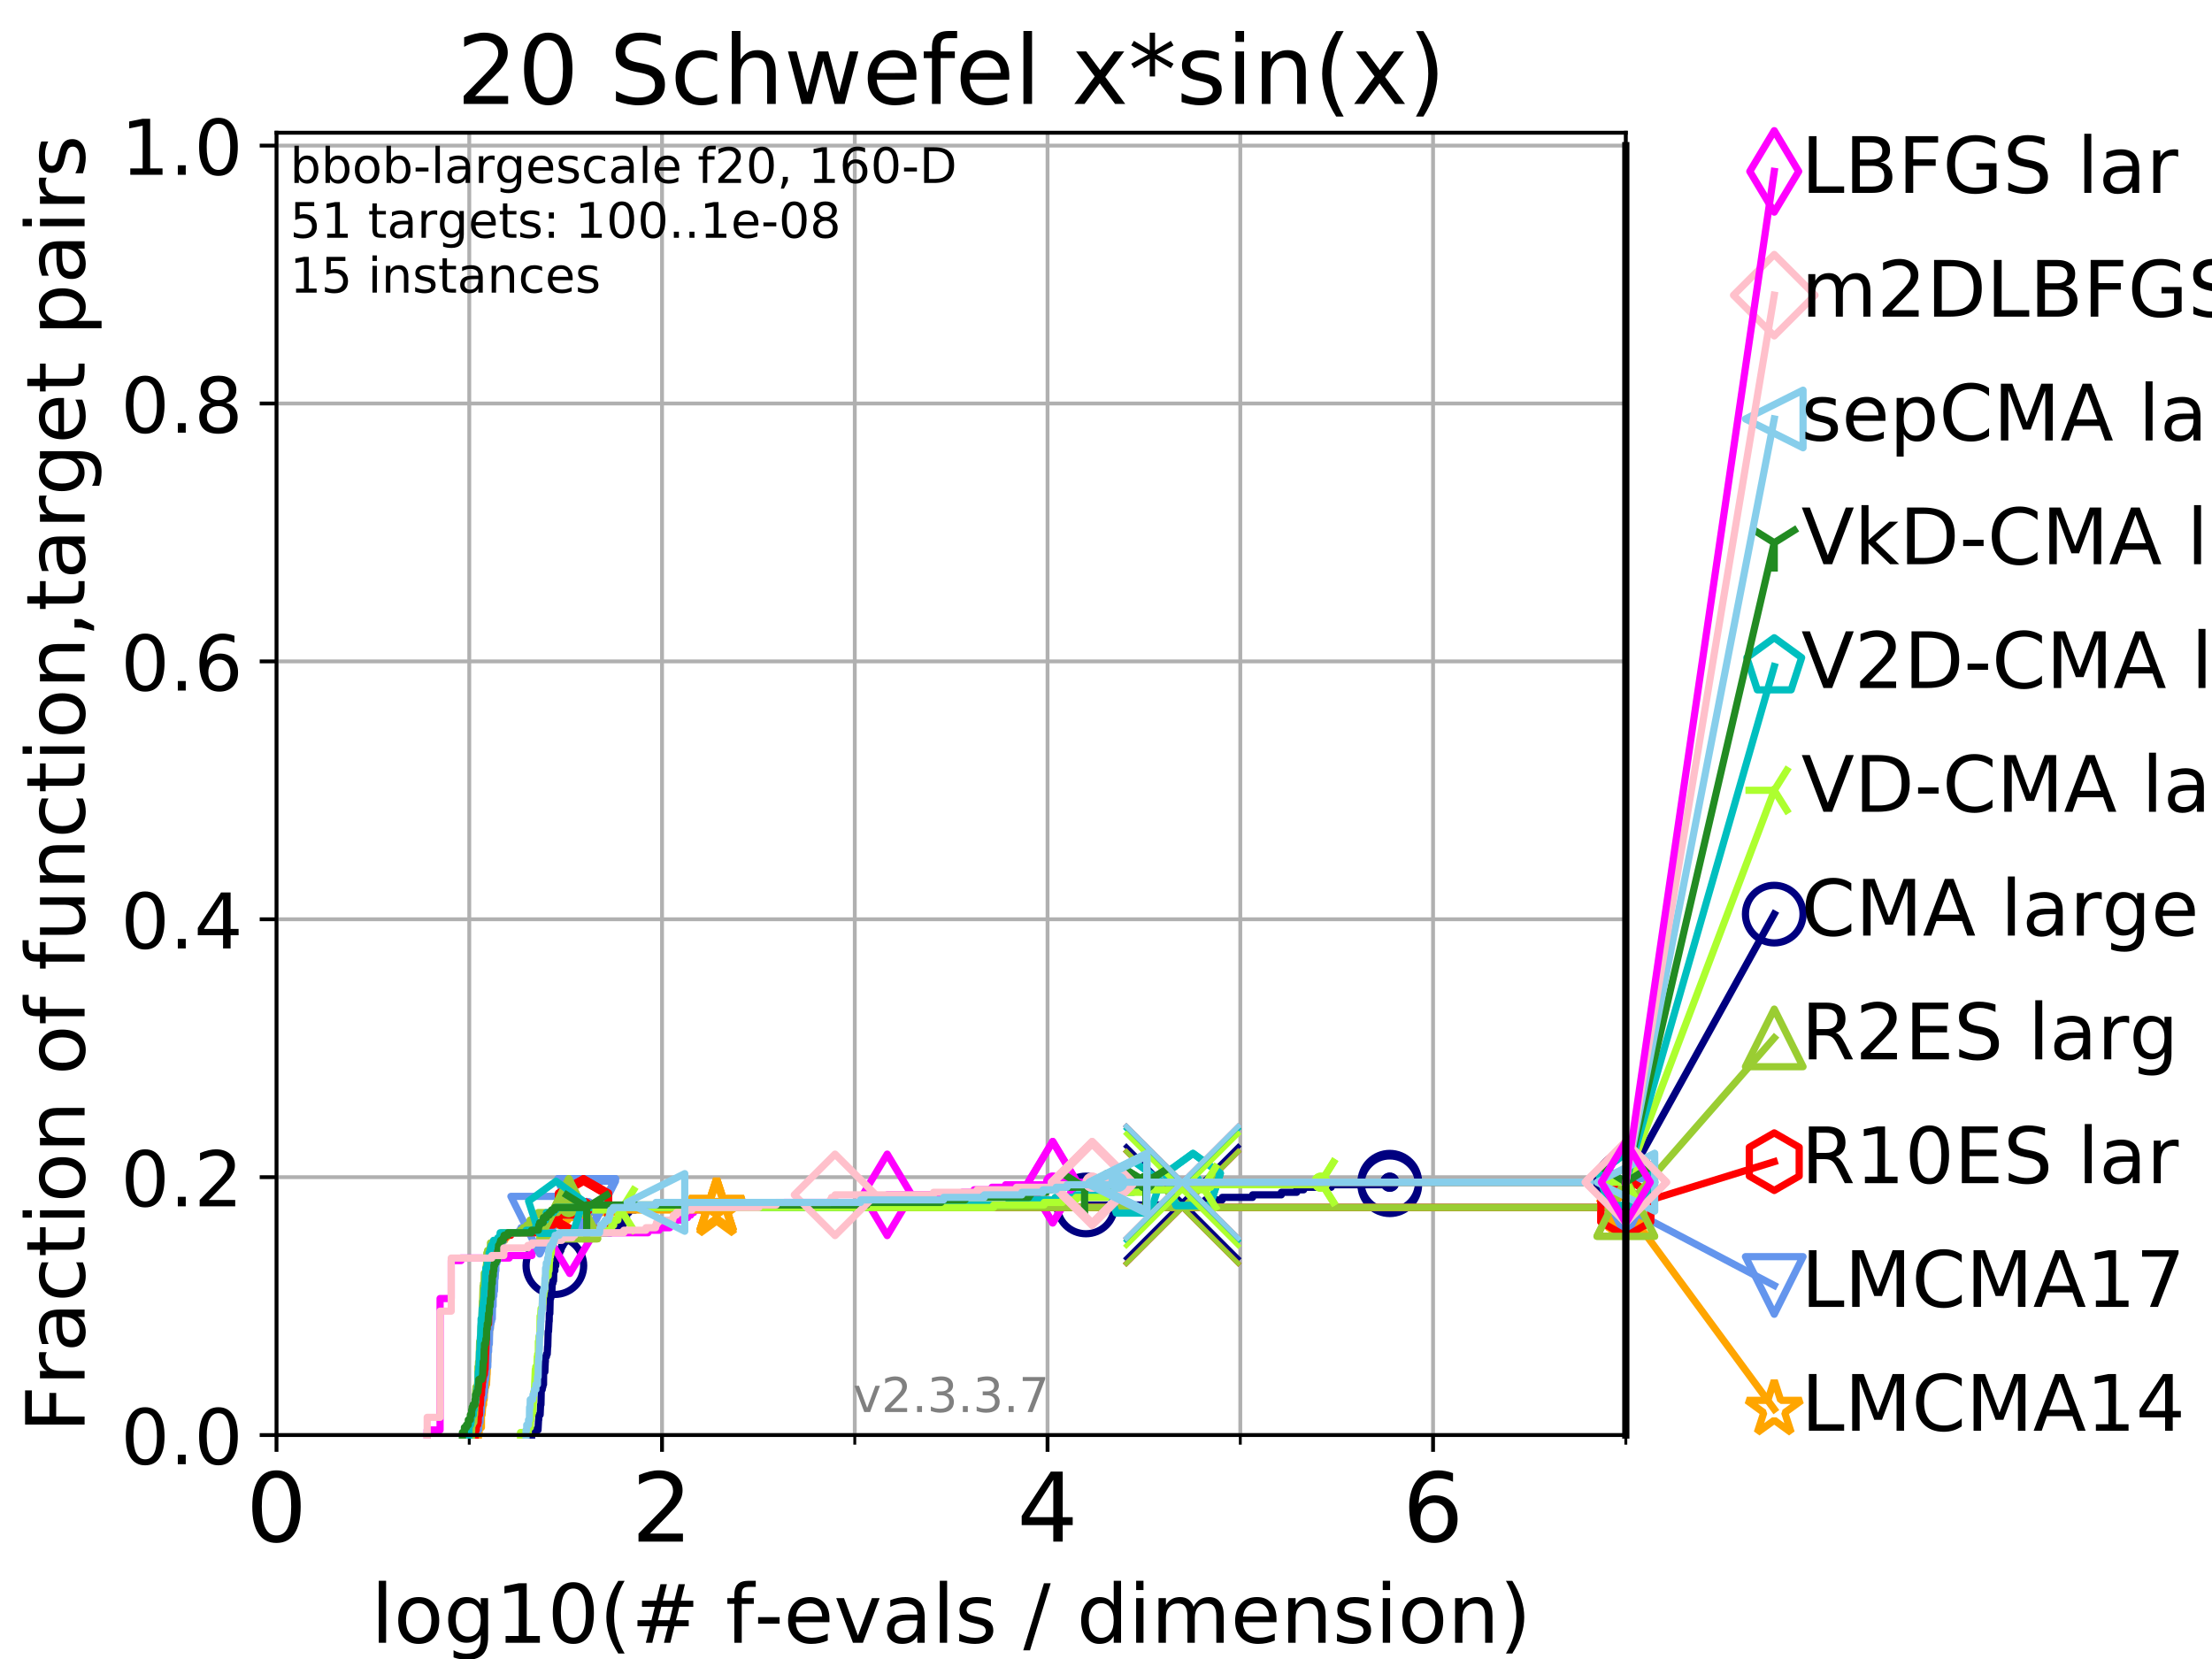 <?xml version="1.0" encoding="utf-8" standalone="no"?>
<!DOCTYPE svg PUBLIC "-//W3C//DTD SVG 1.1//EN"
  "http://www.w3.org/Graphics/SVG/1.1/DTD/svg11.dtd">
<!-- Created with matplotlib (https://matplotlib.org/) -->
<svg height="345.6pt" version="1.1" viewBox="0 0 460.8 345.6" width="460.8pt" xmlns="http://www.w3.org/2000/svg" xmlns:xlink="http://www.w3.org/1999/xlink">
 <defs>
  <style type="text/css">
*{stroke-linecap:butt;stroke-linejoin:round;}
  </style>
 </defs>
 <g id="figure_1">
  <g id="patch_1">
   <path d="M 0 345.6 
L 460.8 345.6 
L 460.8 0 
L 0 0 
z
" style="fill:#ffffff;"/>
  </g>
  <g id="axes_1">
   <g id="patch_2">
    <path d="M 57.6 298.944 
L 338.688 298.944 
L 338.688 27.648 
L 57.6 27.648 
z
" style="fill:#ffffff;"/>
   </g>
   <g id="matplotlib.axis_1">
    <g id="xtick_1">
     <g id="line2d_1">
      <path clip-path="url(#pc554889895)" d="M 57.6 298.944 
L 57.6 27.648 
" style="fill:none;stroke:#b0b0b0;stroke-linecap:square;stroke-width:0.8;"/>
     </g>
     <g id="line2d_2">
      <defs>
       <path d="M 0 0 
L 0 3.5 
" id="maf4bd69a57" style="stroke:#000000;stroke-width:0.8;"/>
      </defs>
      <g>
       <use style="stroke:#000000;stroke-width:0.8;" x="57.6" xlink:href="#maf4bd69a57" y="298.944"/>
      </g>
     </g>
     <g id="text_1">
      <!-- 0 -->
      <defs>
       <path d="M 31.781 66.406 
Q 24.172 66.406 20.328 58.906 
Q 16.5 51.422 16.5 36.375 
Q 16.5 21.391 20.328 13.891 
Q 24.172 6.391 31.781 6.391 
Q 39.453 6.391 43.281 13.891 
Q 47.125 21.391 47.125 36.375 
Q 47.125 51.422 43.281 58.906 
Q 39.453 66.406 31.781 66.406 
z
M 31.781 74.219 
Q 44.047 74.219 50.516 64.516 
Q 56.984 54.828 56.984 36.375 
Q 56.984 17.969 50.516 8.266 
Q 44.047 -1.422 31.781 -1.422 
Q 19.531 -1.422 13.062 8.266 
Q 6.594 17.969 6.594 36.375 
Q 6.594 54.828 13.062 64.516 
Q 19.531 74.219 31.781 74.219 
z
" id="DejaVuSans-48"/>
      </defs>
      <g transform="translate(51.237 321.141)scale(0.2 -0.2)">
       <use xlink:href="#DejaVuSans-48"/>
      </g>
     </g>
    </g>
    <g id="xtick_2">
     <g id="line2d_3">
      <path clip-path="url(#pc554889895)" d="M 137.911 298.944 
L 137.911 27.648 
" style="fill:none;stroke:#b0b0b0;stroke-linecap:square;stroke-width:0.8;"/>
     </g>
     <g id="line2d_4">
      <g>
       <use style="stroke:#000000;stroke-width:0.8;" x="137.911" xlink:href="#maf4bd69a57" y="298.944"/>
      </g>
     </g>
     <g id="text_2">
      <!-- 2 -->
      <defs>
       <path d="M 19.188 8.297 
L 53.609 8.297 
L 53.609 0 
L 7.328 0 
L 7.328 8.297 
Q 12.938 14.109 22.625 23.891 
Q 32.328 33.688 34.812 36.531 
Q 39.547 41.844 41.422 45.531 
Q 43.312 49.219 43.312 52.781 
Q 43.312 58.594 39.234 62.25 
Q 35.156 65.922 28.609 65.922 
Q 23.969 65.922 18.812 64.312 
Q 13.672 62.703 7.812 59.422 
L 7.812 69.391 
Q 13.766 71.781 18.938 73 
Q 24.125 74.219 28.422 74.219 
Q 39.75 74.219 46.484 68.547 
Q 53.219 62.891 53.219 53.422 
Q 53.219 48.922 51.531 44.891 
Q 49.859 40.875 45.406 35.406 
Q 44.188 33.984 37.641 27.219 
Q 31.109 20.453 19.188 8.297 
z
" id="DejaVuSans-50"/>
      </defs>
      <g transform="translate(131.548 321.141)scale(0.2 -0.2)">
       <use xlink:href="#DejaVuSans-50"/>
      </g>
     </g>
    </g>
    <g id="xtick_3">
     <g id="line2d_5">
      <path clip-path="url(#pc554889895)" d="M 218.222 298.944 
L 218.222 27.648 
" style="fill:none;stroke:#b0b0b0;stroke-linecap:square;stroke-width:0.8;"/>
     </g>
     <g id="line2d_6">
      <g>
       <use style="stroke:#000000;stroke-width:0.8;" x="218.222" xlink:href="#maf4bd69a57" y="298.944"/>
      </g>
     </g>
     <g id="text_3">
      <!-- 4 -->
      <defs>
       <path d="M 37.797 64.312 
L 12.891 25.391 
L 37.797 25.391 
z
M 35.203 72.906 
L 47.609 72.906 
L 47.609 25.391 
L 58.016 25.391 
L 58.016 17.188 
L 47.609 17.188 
L 47.609 0 
L 37.797 0 
L 37.797 17.188 
L 4.891 17.188 
L 4.891 26.703 
z
" id="DejaVuSans-52"/>
      </defs>
      <g transform="translate(211.859 321.141)scale(0.2 -0.2)">
       <use xlink:href="#DejaVuSans-52"/>
      </g>
     </g>
    </g>
    <g id="xtick_4">
     <g id="line2d_7">
      <path clip-path="url(#pc554889895)" d="M 298.533 298.944 
L 298.533 27.648 
" style="fill:none;stroke:#b0b0b0;stroke-linecap:square;stroke-width:0.8;"/>
     </g>
     <g id="line2d_8">
      <g>
       <use style="stroke:#000000;stroke-width:0.8;" x="298.533" xlink:href="#maf4bd69a57" y="298.944"/>
      </g>
     </g>
     <g id="text_4">
      <!-- 6 -->
      <defs>
       <path d="M 33.016 40.375 
Q 26.375 40.375 22.484 35.828 
Q 18.609 31.297 18.609 23.391 
Q 18.609 15.531 22.484 10.953 
Q 26.375 6.391 33.016 6.391 
Q 39.656 6.391 43.531 10.953 
Q 47.406 15.531 47.406 23.391 
Q 47.406 31.297 43.531 35.828 
Q 39.656 40.375 33.016 40.375 
z
M 52.594 71.297 
L 52.594 62.312 
Q 48.875 64.062 45.094 64.984 
Q 41.312 65.922 37.594 65.922 
Q 27.828 65.922 22.672 59.328 
Q 17.531 52.734 16.797 39.406 
Q 19.672 43.656 24.016 45.922 
Q 28.375 48.188 33.594 48.188 
Q 44.578 48.188 50.953 41.516 
Q 57.328 34.859 57.328 23.391 
Q 57.328 12.156 50.688 5.359 
Q 44.047 -1.422 33.016 -1.422 
Q 20.359 -1.422 13.672 8.266 
Q 6.984 17.969 6.984 36.375 
Q 6.984 53.656 15.188 63.938 
Q 23.391 74.219 37.203 74.219 
Q 40.922 74.219 44.703 73.484 
Q 48.484 72.75 52.594 71.297 
z
" id="DejaVuSans-54"/>
      </defs>
      <g transform="translate(292.17 321.141)scale(0.2 -0.2)">
       <use xlink:href="#DejaVuSans-54"/>
      </g>
     </g>
    </g>
    <g id="xtick_5">
     <g id="line2d_9">
      <path clip-path="url(#pc554889895)" d="M 97.755 298.944 
L 97.755 27.648 
" style="fill:none;stroke:#b0b0b0;stroke-linecap:square;stroke-width:0.8;"/>
     </g>
     <g id="line2d_10">
      <defs>
       <path d="M 0 0 
L 0 2 
" id="m2638382b2e" style="stroke:#000000;stroke-width:0.6;"/>
      </defs>
      <g>
       <use style="stroke:#000000;stroke-width:0.6;" x="97.755" xlink:href="#m2638382b2e" y="298.944"/>
      </g>
     </g>
    </g>
    <g id="xtick_6">
     <g id="line2d_11">
      <path clip-path="url(#pc554889895)" d="M 178.066 298.944 
L 178.066 27.648 
" style="fill:none;stroke:#b0b0b0;stroke-linecap:square;stroke-width:0.8;"/>
     </g>
     <g id="line2d_12">
      <g>
       <use style="stroke:#000000;stroke-width:0.6;" x="178.066" xlink:href="#m2638382b2e" y="298.944"/>
      </g>
     </g>
    </g>
    <g id="xtick_7">
     <g id="line2d_13">
      <path clip-path="url(#pc554889895)" d="M 258.377 298.944 
L 258.377 27.648 
" style="fill:none;stroke:#b0b0b0;stroke-linecap:square;stroke-width:0.8;"/>
     </g>
     <g id="line2d_14">
      <g>
       <use style="stroke:#000000;stroke-width:0.6;" x="258.377" xlink:href="#m2638382b2e" y="298.944"/>
      </g>
     </g>
    </g>
    <g id="xtick_8">
     <g id="line2d_15">
      <path clip-path="url(#pc554889895)" d="M 338.688 298.944 
L 338.688 27.648 
" style="fill:none;stroke:#b0b0b0;stroke-linecap:square;stroke-width:0.8;"/>
     </g>
     <g id="line2d_16">
      <g>
       <use style="stroke:#000000;stroke-width:0.6;" x="338.688" xlink:href="#m2638382b2e" y="298.944"/>
      </g>
     </g>
    </g>
    <g id="text_5">
     <!-- log10(# f-evals / dimension) -->
     <defs>
      <path d="M 9.422 75.984 
L 18.406 75.984 
L 18.406 0 
L 9.422 0 
z
" id="DejaVuSans-108"/>
      <path d="M 30.609 48.391 
Q 23.391 48.391 19.188 42.75 
Q 14.984 37.109 14.984 27.297 
Q 14.984 17.484 19.156 11.844 
Q 23.344 6.203 30.609 6.203 
Q 37.797 6.203 41.984 11.859 
Q 46.188 17.531 46.188 27.297 
Q 46.188 37.016 41.984 42.703 
Q 37.797 48.391 30.609 48.391 
z
M 30.609 56 
Q 42.328 56 49.016 48.375 
Q 55.719 40.766 55.719 27.297 
Q 55.719 13.875 49.016 6.219 
Q 42.328 -1.422 30.609 -1.422 
Q 18.844 -1.422 12.172 6.219 
Q 5.516 13.875 5.516 27.297 
Q 5.516 40.766 12.172 48.375 
Q 18.844 56 30.609 56 
z
" id="DejaVuSans-111"/>
      <path d="M 45.406 27.984 
Q 45.406 37.75 41.375 43.109 
Q 37.359 48.484 30.078 48.484 
Q 22.859 48.484 18.828 43.109 
Q 14.797 37.75 14.797 27.984 
Q 14.797 18.266 18.828 12.891 
Q 22.859 7.516 30.078 7.516 
Q 37.359 7.516 41.375 12.891 
Q 45.406 18.266 45.406 27.984 
z
M 54.391 6.781 
Q 54.391 -7.172 48.188 -13.984 
Q 42 -20.797 29.203 -20.797 
Q 24.469 -20.797 20.266 -20.094 
Q 16.062 -19.391 12.109 -17.922 
L 12.109 -9.188 
Q 16.062 -11.328 19.922 -12.344 
Q 23.781 -13.375 27.781 -13.375 
Q 36.625 -13.375 41.016 -8.766 
Q 45.406 -4.156 45.406 5.172 
L 45.406 9.625 
Q 42.625 4.781 38.281 2.391 
Q 33.938 0 27.875 0 
Q 17.828 0 11.672 7.656 
Q 5.516 15.328 5.516 27.984 
Q 5.516 40.672 11.672 48.328 
Q 17.828 56 27.875 56 
Q 33.938 56 38.281 53.609 
Q 42.625 51.219 45.406 46.391 
L 45.406 54.688 
L 54.391 54.688 
z
" id="DejaVuSans-103"/>
      <path d="M 12.406 8.297 
L 28.516 8.297 
L 28.516 63.922 
L 10.984 60.406 
L 10.984 69.391 
L 28.422 72.906 
L 38.281 72.906 
L 38.281 8.297 
L 54.391 8.297 
L 54.391 0 
L 12.406 0 
z
" id="DejaVuSans-49"/>
      <path d="M 31 75.875 
Q 24.469 64.656 21.281 53.656 
Q 18.109 42.672 18.109 31.391 
Q 18.109 20.125 21.312 9.062 
Q 24.516 -2 31 -13.188 
L 23.188 -13.188 
Q 15.875 -1.703 12.234 9.375 
Q 8.594 20.453 8.594 31.391 
Q 8.594 42.281 12.203 53.312 
Q 15.828 64.359 23.188 75.875 
z
" id="DejaVuSans-40"/>
      <path d="M 51.125 44 
L 36.922 44 
L 32.812 27.688 
L 47.125 27.688 
z
M 43.797 71.781 
L 38.719 51.516 
L 52.984 51.516 
L 58.109 71.781 
L 65.922 71.781 
L 60.891 51.516 
L 76.125 51.516 
L 76.125 44 
L 58.984 44 
L 54.984 27.688 
L 70.516 27.688 
L 70.516 20.219 
L 53.078 20.219 
L 48 0 
L 40.188 0 
L 45.219 20.219 
L 30.906 20.219 
L 25.875 0 
L 18.016 0 
L 23.094 20.219 
L 7.719 20.219 
L 7.719 27.688 
L 24.906 27.688 
L 29 44 
L 13.281 44 
L 13.281 51.516 
L 30.906 51.516 
L 35.891 71.781 
z
" id="DejaVuSans-35"/>
      <path id="DejaVuSans-32"/>
      <path d="M 37.109 75.984 
L 37.109 68.5 
L 28.516 68.5 
Q 23.688 68.5 21.797 66.547 
Q 19.922 64.594 19.922 59.516 
L 19.922 54.688 
L 34.719 54.688 
L 34.719 47.703 
L 19.922 47.703 
L 19.922 0 
L 10.891 0 
L 10.891 47.703 
L 2.297 47.703 
L 2.297 54.688 
L 10.891 54.688 
L 10.891 58.5 
Q 10.891 67.625 15.141 71.797 
Q 19.391 75.984 28.609 75.984 
z
" id="DejaVuSans-102"/>
      <path d="M 4.891 31.391 
L 31.203 31.391 
L 31.203 23.391 
L 4.891 23.391 
z
" id="DejaVuSans-45"/>
      <path d="M 56.203 29.594 
L 56.203 25.203 
L 14.891 25.203 
Q 15.484 15.922 20.484 11.062 
Q 25.484 6.203 34.422 6.203 
Q 39.594 6.203 44.453 7.469 
Q 49.312 8.734 54.109 11.281 
L 54.109 2.781 
Q 49.266 0.734 44.188 -0.344 
Q 39.109 -1.422 33.891 -1.422 
Q 20.797 -1.422 13.156 6.188 
Q 5.516 13.812 5.516 26.812 
Q 5.516 40.234 12.766 48.109 
Q 20.016 56 32.328 56 
Q 43.359 56 49.781 48.891 
Q 56.203 41.797 56.203 29.594 
z
M 47.219 32.234 
Q 47.125 39.594 43.094 43.984 
Q 39.062 48.391 32.422 48.391 
Q 24.906 48.391 20.391 44.141 
Q 15.875 39.891 15.188 32.172 
z
" id="DejaVuSans-101"/>
      <path d="M 2.984 54.688 
L 12.5 54.688 
L 29.594 8.797 
L 46.688 54.688 
L 56.203 54.688 
L 35.688 0 
L 23.484 0 
z
" id="DejaVuSans-118"/>
      <path d="M 34.281 27.484 
Q 23.391 27.484 19.188 25 
Q 14.984 22.516 14.984 16.5 
Q 14.984 11.719 18.141 8.906 
Q 21.297 6.109 26.703 6.109 
Q 34.188 6.109 38.703 11.406 
Q 43.219 16.703 43.219 25.484 
L 43.219 27.484 
z
M 52.203 31.203 
L 52.203 0 
L 43.219 0 
L 43.219 8.297 
Q 40.141 3.328 35.547 0.953 
Q 30.953 -1.422 24.312 -1.422 
Q 15.922 -1.422 10.953 3.297 
Q 6 8.016 6 15.922 
Q 6 25.141 12.172 29.828 
Q 18.359 34.516 30.609 34.516 
L 43.219 34.516 
L 43.219 35.406 
Q 43.219 41.609 39.141 45 
Q 35.062 48.391 27.688 48.391 
Q 23 48.391 18.547 47.266 
Q 14.109 46.141 10.016 43.891 
L 10.016 52.203 
Q 14.938 54.109 19.578 55.047 
Q 24.219 56 28.609 56 
Q 40.484 56 46.344 49.844 
Q 52.203 43.703 52.203 31.203 
z
" id="DejaVuSans-97"/>
      <path d="M 44.281 53.078 
L 44.281 44.578 
Q 40.484 46.531 36.375 47.5 
Q 32.281 48.484 27.875 48.484 
Q 21.188 48.484 17.844 46.438 
Q 14.5 44.391 14.5 40.281 
Q 14.5 37.156 16.891 35.375 
Q 19.281 33.594 26.516 31.984 
L 29.594 31.297 
Q 39.156 29.25 43.188 25.516 
Q 47.219 21.781 47.219 15.094 
Q 47.219 7.469 41.188 3.016 
Q 35.156 -1.422 24.609 -1.422 
Q 20.219 -1.422 15.453 -0.562 
Q 10.688 0.297 5.422 2 
L 5.422 11.281 
Q 10.406 8.688 15.234 7.391 
Q 20.062 6.109 24.812 6.109 
Q 31.156 6.109 34.562 8.281 
Q 37.984 10.453 37.984 14.406 
Q 37.984 18.062 35.516 20.016 
Q 33.062 21.969 24.703 23.781 
L 21.578 24.516 
Q 13.234 26.266 9.516 29.906 
Q 5.812 33.547 5.812 39.891 
Q 5.812 47.609 11.281 51.797 
Q 16.75 56 26.812 56 
Q 31.781 56 36.172 55.266 
Q 40.578 54.547 44.281 53.078 
z
" id="DejaVuSans-115"/>
      <path d="M 25.391 72.906 
L 33.688 72.906 
L 8.297 -9.281 
L 0 -9.281 
z
" id="DejaVuSans-47"/>
      <path d="M 45.406 46.391 
L 45.406 75.984 
L 54.391 75.984 
L 54.391 0 
L 45.406 0 
L 45.406 8.203 
Q 42.578 3.328 38.25 0.953 
Q 33.938 -1.422 27.875 -1.422 
Q 17.969 -1.422 11.734 6.484 
Q 5.516 14.406 5.516 27.297 
Q 5.516 40.188 11.734 48.094 
Q 17.969 56 27.875 56 
Q 33.938 56 38.25 53.625 
Q 42.578 51.266 45.406 46.391 
z
M 14.797 27.297 
Q 14.797 17.391 18.875 11.75 
Q 22.953 6.109 30.078 6.109 
Q 37.203 6.109 41.297 11.75 
Q 45.406 17.391 45.406 27.297 
Q 45.406 37.203 41.297 42.844 
Q 37.203 48.484 30.078 48.484 
Q 22.953 48.484 18.875 42.844 
Q 14.797 37.203 14.797 27.297 
z
" id="DejaVuSans-100"/>
      <path d="M 9.422 54.688 
L 18.406 54.688 
L 18.406 0 
L 9.422 0 
z
M 9.422 75.984 
L 18.406 75.984 
L 18.406 64.594 
L 9.422 64.594 
z
" id="DejaVuSans-105"/>
      <path d="M 52 44.188 
Q 55.375 50.25 60.062 53.125 
Q 64.75 56 71.094 56 
Q 79.641 56 84.281 50.016 
Q 88.922 44.047 88.922 33.016 
L 88.922 0 
L 79.891 0 
L 79.891 32.719 
Q 79.891 40.578 77.094 44.375 
Q 74.312 48.188 68.609 48.188 
Q 61.625 48.188 57.562 43.547 
Q 53.516 38.922 53.516 30.906 
L 53.516 0 
L 44.484 0 
L 44.484 32.719 
Q 44.484 40.625 41.703 44.406 
Q 38.922 48.188 33.109 48.188 
Q 26.219 48.188 22.156 43.531 
Q 18.109 38.875 18.109 30.906 
L 18.109 0 
L 9.078 0 
L 9.078 54.688 
L 18.109 54.688 
L 18.109 46.188 
Q 21.188 51.219 25.484 53.609 
Q 29.781 56 35.688 56 
Q 41.656 56 45.828 52.969 
Q 50 49.953 52 44.188 
z
" id="DejaVuSans-109"/>
      <path d="M 54.891 33.016 
L 54.891 0 
L 45.906 0 
L 45.906 32.719 
Q 45.906 40.484 42.875 44.328 
Q 39.844 48.188 33.797 48.188 
Q 26.516 48.188 22.312 43.547 
Q 18.109 38.922 18.109 30.906 
L 18.109 0 
L 9.078 0 
L 9.078 54.688 
L 18.109 54.688 
L 18.109 46.188 
Q 21.344 51.125 25.703 53.562 
Q 30.078 56 35.797 56 
Q 45.219 56 50.047 50.172 
Q 54.891 44.344 54.891 33.016 
z
" id="DejaVuSans-110"/>
      <path d="M 8.016 75.875 
L 15.828 75.875 
Q 23.141 64.359 26.781 53.312 
Q 30.422 42.281 30.422 31.391 
Q 30.422 20.453 26.781 9.375 
Q 23.141 -1.703 15.828 -13.188 
L 8.016 -13.188 
Q 14.5 -2 17.703 9.062 
Q 20.906 20.125 20.906 31.391 
Q 20.906 42.672 17.703 53.656 
Q 14.5 64.656 8.016 75.875 
z
" id="DejaVuSans-41"/>
     </defs>
     <g transform="translate(77.303 342.218)scale(0.17 -0.17)">
      <use xlink:href="#DejaVuSans-108"/>
      <use x="27.783" xlink:href="#DejaVuSans-111"/>
      <use x="88.965" xlink:href="#DejaVuSans-103"/>
      <use x="152.441" xlink:href="#DejaVuSans-49"/>
      <use x="216.064" xlink:href="#DejaVuSans-48"/>
      <use x="279.688" xlink:href="#DejaVuSans-40"/>
      <use x="318.701" xlink:href="#DejaVuSans-35"/>
      <use x="402.49" xlink:href="#DejaVuSans-32"/>
      <use x="434.277" xlink:href="#DejaVuSans-102"/>
      <use x="469.404" xlink:href="#DejaVuSans-45"/>
      <use x="505.488" xlink:href="#DejaVuSans-101"/>
      <use x="567.012" xlink:href="#DejaVuSans-118"/>
      <use x="626.191" xlink:href="#DejaVuSans-97"/>
      <use x="687.471" xlink:href="#DejaVuSans-108"/>
      <use x="715.254" xlink:href="#DejaVuSans-115"/>
      <use x="767.354" xlink:href="#DejaVuSans-32"/>
      <use x="799.141" xlink:href="#DejaVuSans-47"/>
      <use x="832.832" xlink:href="#DejaVuSans-32"/>
      <use x="864.619" xlink:href="#DejaVuSans-100"/>
      <use x="928.096" xlink:href="#DejaVuSans-105"/>
      <use x="955.879" xlink:href="#DejaVuSans-109"/>
      <use x="1053.291" xlink:href="#DejaVuSans-101"/>
      <use x="1114.814" xlink:href="#DejaVuSans-110"/>
      <use x="1178.193" xlink:href="#DejaVuSans-115"/>
      <use x="1230.293" xlink:href="#DejaVuSans-105"/>
      <use x="1258.076" xlink:href="#DejaVuSans-111"/>
      <use x="1319.258" xlink:href="#DejaVuSans-110"/>
      <use x="1382.637" xlink:href="#DejaVuSans-41"/>
     </g>
    </g>
   </g>
   <g id="matplotlib.axis_2">
    <g id="ytick_1">
     <g id="line2d_17">
      <path clip-path="url(#pc554889895)" d="M 57.6 298.944 
L 338.688 298.944 
" style="fill:none;stroke:#b0b0b0;stroke-linecap:square;stroke-width:0.8;"/>
     </g>
     <g id="line2d_18">
      <defs>
       <path d="M 0 0 
L -3.5 0 
" id="m24e86aea45" style="stroke:#000000;stroke-width:0.8;"/>
      </defs>
      <g>
       <use style="stroke:#000000;stroke-width:0.8;" x="57.6" xlink:href="#m24e86aea45" y="298.944"/>
      </g>
     </g>
     <g id="text_6">
      <!-- 0.0 -->
      <defs>
       <path d="M 10.688 12.406 
L 21 12.406 
L 21 0 
L 10.688 0 
z
" id="DejaVuSans-46"/>
      </defs>
      <g transform="translate(25.155 305.023)scale(0.16 -0.16)">
       <use xlink:href="#DejaVuSans-48"/>
       <use x="63.623" xlink:href="#DejaVuSans-46"/>
       <use x="95.41" xlink:href="#DejaVuSans-48"/>
      </g>
     </g>
    </g>
    <g id="ytick_2">
     <g id="line2d_19">
      <path clip-path="url(#pc554889895)" d="M 57.6 245.222 
L 338.688 245.222 
" style="fill:none;stroke:#b0b0b0;stroke-linecap:square;stroke-width:0.8;"/>
     </g>
     <g id="line2d_20">
      <g>
       <use style="stroke:#000000;stroke-width:0.8;" x="57.6" xlink:href="#m24e86aea45" y="245.222"/>
      </g>
     </g>
     <g id="text_7">
      <!-- 0.2 -->
      <g transform="translate(25.155 251.301)scale(0.16 -0.16)">
       <use xlink:href="#DejaVuSans-48"/>
       <use x="63.623" xlink:href="#DejaVuSans-46"/>
       <use x="95.41" xlink:href="#DejaVuSans-50"/>
      </g>
     </g>
    </g>
    <g id="ytick_3">
     <g id="line2d_21">
      <path clip-path="url(#pc554889895)" d="M 57.6 191.5 
L 338.688 191.5 
" style="fill:none;stroke:#b0b0b0;stroke-linecap:square;stroke-width:0.8;"/>
     </g>
     <g id="line2d_22">
      <g>
       <use style="stroke:#000000;stroke-width:0.8;" x="57.6" xlink:href="#m24e86aea45" y="191.5"/>
      </g>
     </g>
     <g id="text_8">
      <!-- 0.4 -->
      <g transform="translate(25.155 197.579)scale(0.16 -0.16)">
       <use xlink:href="#DejaVuSans-48"/>
       <use x="63.623" xlink:href="#DejaVuSans-46"/>
       <use x="95.41" xlink:href="#DejaVuSans-52"/>
      </g>
     </g>
    </g>
    <g id="ytick_4">
     <g id="line2d_23">
      <path clip-path="url(#pc554889895)" d="M 57.6 137.778 
L 338.688 137.778 
" style="fill:none;stroke:#b0b0b0;stroke-linecap:square;stroke-width:0.8;"/>
     </g>
     <g id="line2d_24">
      <g>
       <use style="stroke:#000000;stroke-width:0.8;" x="57.6" xlink:href="#m24e86aea45" y="137.778"/>
      </g>
     </g>
     <g id="text_9">
      <!-- 0.6 -->
      <g transform="translate(25.155 143.857)scale(0.16 -0.16)">
       <use xlink:href="#DejaVuSans-48"/>
       <use x="63.623" xlink:href="#DejaVuSans-46"/>
       <use x="95.41" xlink:href="#DejaVuSans-54"/>
      </g>
     </g>
    </g>
    <g id="ytick_5">
     <g id="line2d_25">
      <path clip-path="url(#pc554889895)" d="M 57.6 84.056 
L 338.688 84.056 
" style="fill:none;stroke:#b0b0b0;stroke-linecap:square;stroke-width:0.8;"/>
     </g>
     <g id="line2d_26">
      <g>
       <use style="stroke:#000000;stroke-width:0.8;" x="57.6" xlink:href="#m24e86aea45" y="84.056"/>
      </g>
     </g>
     <g id="text_10">
      <!-- 0.8 -->
      <defs>
       <path d="M 31.781 34.625 
Q 24.75 34.625 20.719 30.859 
Q 16.703 27.094 16.703 20.516 
Q 16.703 13.922 20.719 10.156 
Q 24.75 6.391 31.781 6.391 
Q 38.812 6.391 42.859 10.172 
Q 46.922 13.969 46.922 20.516 
Q 46.922 27.094 42.891 30.859 
Q 38.875 34.625 31.781 34.625 
z
M 21.922 38.812 
Q 15.578 40.375 12.031 44.719 
Q 8.5 49.078 8.5 55.328 
Q 8.5 64.062 14.719 69.141 
Q 20.953 74.219 31.781 74.219 
Q 42.672 74.219 48.875 69.141 
Q 55.078 64.062 55.078 55.328 
Q 55.078 49.078 51.531 44.719 
Q 48 40.375 41.703 38.812 
Q 48.828 37.156 52.797 32.312 
Q 56.781 27.484 56.781 20.516 
Q 56.781 9.906 50.312 4.234 
Q 43.844 -1.422 31.781 -1.422 
Q 19.734 -1.422 13.25 4.234 
Q 6.781 9.906 6.781 20.516 
Q 6.781 27.484 10.781 32.312 
Q 14.797 37.156 21.922 38.812 
z
M 18.312 54.391 
Q 18.312 48.734 21.844 45.562 
Q 25.391 42.391 31.781 42.391 
Q 38.141 42.391 41.719 45.562 
Q 45.312 48.734 45.312 54.391 
Q 45.312 60.062 41.719 63.234 
Q 38.141 66.406 31.781 66.406 
Q 25.391 66.406 21.844 63.234 
Q 18.312 60.062 18.312 54.391 
z
" id="DejaVuSans-56"/>
      </defs>
      <g transform="translate(25.155 90.135)scale(0.16 -0.16)">
       <use xlink:href="#DejaVuSans-48"/>
       <use x="63.623" xlink:href="#DejaVuSans-46"/>
       <use x="95.41" xlink:href="#DejaVuSans-56"/>
      </g>
     </g>
    </g>
    <g id="ytick_6">
     <g id="line2d_27">
      <path clip-path="url(#pc554889895)" d="M 57.6 30.334 
L 338.688 30.334 
" style="fill:none;stroke:#b0b0b0;stroke-linecap:square;stroke-width:0.8;"/>
     </g>
     <g id="line2d_28">
      <g>
       <use style="stroke:#000000;stroke-width:0.8;" x="57.6" xlink:href="#m24e86aea45" y="30.334"/>
      </g>
     </g>
     <g id="text_11">
      <!-- 1.0 -->
      <g transform="translate(25.155 36.413)scale(0.16 -0.16)">
       <use xlink:href="#DejaVuSans-49"/>
       <use x="63.623" xlink:href="#DejaVuSans-46"/>
       <use x="95.41" xlink:href="#DejaVuSans-48"/>
      </g>
     </g>
    </g>
    <g id="text_12">
     <!-- Fraction of function,target pairs -->
     <defs>
      <path d="M 9.812 72.906 
L 51.703 72.906 
L 51.703 64.594 
L 19.672 64.594 
L 19.672 43.109 
L 48.578 43.109 
L 48.578 34.812 
L 19.672 34.812 
L 19.672 0 
L 9.812 0 
z
" id="DejaVuSans-70"/>
      <path d="M 41.109 46.297 
Q 39.594 47.172 37.812 47.578 
Q 36.031 48 33.891 48 
Q 26.266 48 22.188 43.047 
Q 18.109 38.094 18.109 28.812 
L 18.109 0 
L 9.078 0 
L 9.078 54.688 
L 18.109 54.688 
L 18.109 46.188 
Q 20.953 51.172 25.484 53.578 
Q 30.031 56 36.531 56 
Q 37.453 56 38.578 55.875 
Q 39.703 55.766 41.062 55.516 
z
" id="DejaVuSans-114"/>
      <path d="M 48.781 52.594 
L 48.781 44.188 
Q 44.969 46.297 41.141 47.344 
Q 37.312 48.391 33.406 48.391 
Q 24.656 48.391 19.812 42.844 
Q 14.984 37.312 14.984 27.297 
Q 14.984 17.281 19.812 11.734 
Q 24.656 6.203 33.406 6.203 
Q 37.312 6.203 41.141 7.25 
Q 44.969 8.297 48.781 10.406 
L 48.781 2.094 
Q 45.016 0.344 40.984 -0.531 
Q 36.969 -1.422 32.422 -1.422 
Q 20.062 -1.422 12.781 6.344 
Q 5.516 14.109 5.516 27.297 
Q 5.516 40.672 12.859 48.328 
Q 20.219 56 33.016 56 
Q 37.156 56 41.109 55.141 
Q 45.062 54.297 48.781 52.594 
z
" id="DejaVuSans-99"/>
      <path d="M 18.312 70.219 
L 18.312 54.688 
L 36.812 54.688 
L 36.812 47.703 
L 18.312 47.703 
L 18.312 18.016 
Q 18.312 11.328 20.141 9.422 
Q 21.969 7.516 27.594 7.516 
L 36.812 7.516 
L 36.812 0 
L 27.594 0 
Q 17.188 0 13.234 3.875 
Q 9.281 7.766 9.281 18.016 
L 9.281 47.703 
L 2.688 47.703 
L 2.688 54.688 
L 9.281 54.688 
L 9.281 70.219 
z
" id="DejaVuSans-116"/>
      <path d="M 8.5 21.578 
L 8.5 54.688 
L 17.484 54.688 
L 17.484 21.922 
Q 17.484 14.156 20.5 10.266 
Q 23.531 6.391 29.594 6.391 
Q 36.859 6.391 41.078 11.031 
Q 45.312 15.672 45.312 23.688 
L 45.312 54.688 
L 54.297 54.688 
L 54.297 0 
L 45.312 0 
L 45.312 8.406 
Q 42.047 3.422 37.719 1 
Q 33.406 -1.422 27.688 -1.422 
Q 18.266 -1.422 13.375 4.438 
Q 8.5 10.297 8.5 21.578 
z
M 31.109 56 
z
" id="DejaVuSans-117"/>
      <path d="M 11.719 12.406 
L 22.016 12.406 
L 22.016 4 
L 14.016 -11.625 
L 7.719 -11.625 
L 11.719 4 
z
" id="DejaVuSans-44"/>
      <path d="M 18.109 8.203 
L 18.109 -20.797 
L 9.078 -20.797 
L 9.078 54.688 
L 18.109 54.688 
L 18.109 46.391 
Q 20.953 51.266 25.266 53.625 
Q 29.594 56 35.594 56 
Q 45.562 56 51.781 48.094 
Q 58.016 40.188 58.016 27.297 
Q 58.016 14.406 51.781 6.484 
Q 45.562 -1.422 35.594 -1.422 
Q 29.594 -1.422 25.266 0.953 
Q 20.953 3.328 18.109 8.203 
z
M 48.688 27.297 
Q 48.688 37.203 44.609 42.844 
Q 40.531 48.484 33.406 48.484 
Q 26.266 48.484 22.188 42.844 
Q 18.109 37.203 18.109 27.297 
Q 18.109 17.391 22.188 11.75 
Q 26.266 6.109 33.406 6.109 
Q 40.531 6.109 44.609 11.75 
Q 48.688 17.391 48.688 27.297 
z
" id="DejaVuSans-112"/>
     </defs>
     <g transform="translate(17.62 298.435)rotate(-90)scale(0.17 -0.17)">
      <use xlink:href="#DejaVuSans-70"/>
      <use x="57.41" xlink:href="#DejaVuSans-114"/>
      <use x="98.523" xlink:href="#DejaVuSans-97"/>
      <use x="159.803" xlink:href="#DejaVuSans-99"/>
      <use x="214.783" xlink:href="#DejaVuSans-116"/>
      <use x="253.992" xlink:href="#DejaVuSans-105"/>
      <use x="281.775" xlink:href="#DejaVuSans-111"/>
      <use x="342.957" xlink:href="#DejaVuSans-110"/>
      <use x="406.336" xlink:href="#DejaVuSans-32"/>
      <use x="438.123" xlink:href="#DejaVuSans-111"/>
      <use x="499.305" xlink:href="#DejaVuSans-102"/>
      <use x="534.51" xlink:href="#DejaVuSans-32"/>
      <use x="566.297" xlink:href="#DejaVuSans-102"/>
      <use x="601.502" xlink:href="#DejaVuSans-117"/>
      <use x="664.881" xlink:href="#DejaVuSans-110"/>
      <use x="728.26" xlink:href="#DejaVuSans-99"/>
      <use x="783.24" xlink:href="#DejaVuSans-116"/>
      <use x="822.449" xlink:href="#DejaVuSans-105"/>
      <use x="850.232" xlink:href="#DejaVuSans-111"/>
      <use x="911.414" xlink:href="#DejaVuSans-110"/>
      <use x="974.793" xlink:href="#DejaVuSans-44"/>
      <use x="1006.58" xlink:href="#DejaVuSans-116"/>
      <use x="1045.789" xlink:href="#DejaVuSans-97"/>
      <use x="1107.068" xlink:href="#DejaVuSans-114"/>
      <use x="1148.166" xlink:href="#DejaVuSans-103"/>
      <use x="1211.643" xlink:href="#DejaVuSans-101"/>
      <use x="1273.166" xlink:href="#DejaVuSans-116"/>
      <use x="1312.375" xlink:href="#DejaVuSans-32"/>
      <use x="1344.162" xlink:href="#DejaVuSans-112"/>
      <use x="1407.639" xlink:href="#DejaVuSans-97"/>
      <use x="1468.918" xlink:href="#DejaVuSans-105"/>
      <use x="1496.701" xlink:href="#DejaVuSans-114"/>
      <use x="1537.814" xlink:href="#DejaVuSans-115"/>
     </g>
    </g>
   </g>
   <g id="line2d_29">
    <defs>
     <path d="M 0 1.5 
C 0.398 1.5 0.779 1.342 1.061 1.061 
C 1.342 0.779 1.5 0.398 1.5 0 
C 1.5 -0.398 1.342 -0.779 1.061 -1.061 
C 0.779 -1.342 0.398 -1.5 0 -1.5 
C -0.398 -1.5 -0.779 -1.342 -1.061 -1.061 
C -1.342 -0.779 -1.5 -0.398 -1.5 0 
C -1.5 0.398 -1.342 0.779 -1.061 1.061 
C -0.779 1.342 -0.398 1.5 0 1.5 
z
" id="me93c76cbdc" style="stroke:#000080;"/>
    </defs>
    <g>
     <use style="fill:#000080;stroke:#000080;" x="289.515" xlink:href="#me93c76cbdc" y="246.275"/>
     <use style="fill:#000080;stroke:#000080;" x="289.515" xlink:href="#me93c76cbdc" y="246.275"/>
    </g>
   </g>
   <g id="line2d_30">
    <path d="M 110.746 298.944 
L 110.746 298.417 
L 111.55 298.417 
L 111.55 297.891 
L 112.081 297.891 
L 112.19 295.784 
L 112.224 295.784 
L 112.233 294.731 
L 112.516 294.731 
L 112.614 292.624 
L 112.693 292.624 
L 112.762 289.464 
L 112.959 289.464 
L 112.959 288.937 
L 113.082 288.937 
L 113.082 288.41 
L 113.226 288.41 
L 113.249 285.777 
L 113.502 285.777 
L 113.595 283.67 
L 113.617 283.67 
L 113.617 282.617 
L 113.831 282.617 
L 113.831 282.09 
L 113.999 282.09 
L 114.08 280.51 
L 114.114 280.51 
L 114.199 277.35 
L 114.272 277.35 
L 114.373 275.243 
L 114.41 275.243 
L 114.431 273.663 
L 114.54 273.663 
L 114.615 270.503 
L 114.718 270.503 
L 114.718 269.976 
L 114.939 269.976 
L 115.029 267.343 
L 115.17 267.343 
L 115.17 266.816 
L 115.318 266.816 
L 115.373 264.709 
L 115.59 264.709 
L 115.59 263.656 
L 115.785 263.656 
L 115.82 262.603 
L 116.085 262.603 
L 116.176 261.023 
L 116.588 261.023 
L 116.588 260.496 
L 116.838 260.496 
L 116.838 259.969 
L 117.019 259.969 
L 117.019 259.443 
L 117.32 259.443 
L 117.32 258.916 
L 117.647 258.916 
L 117.692 257.862 
L 118.474 257.862 
L 118.474 257.336 
L 118.708 257.336 
L 118.708 256.809 
L 127.262 256.809 
L 127.262 256.282 
L 128.394 256.282 
L 128.458 255.229 
L 129.805 255.229 
L 129.869 254.176 
L 130.319 254.176 
L 130.319 253.649 
L 130.502 253.649 
L 130.592 252.596 
L 131.003 252.596 
L 131.003 252.069 
L 132.279 252.069 
L 132.279 251.542 
L 226.22 251.542 
L 226.22 251.016 
L 244.929 251.016 
L 244.929 250.489 
L 251.083 250.489 
L 251.083 249.962 
L 254.607 249.962 
L 254.607 249.436 
L 260.938 249.436 
L 260.938 248.909 
L 266.925 248.909 
L 266.925 248.382 
L 270.135 248.382 
L 270.135 247.855 
L 271.585 247.855 
L 271.585 247.329 
L 277.317 247.329 
L 277.317 246.802 
L 289.515 246.802 
L 289.515 246.275 
L 338.688 246.275 
L 338.688 246.275 
" style="fill:none;stroke:#000080;stroke-linecap:square;stroke-width:1.5;"/>
   </g>
   <g id="line2d_31">
    <defs>
     <path d="M 0 6 
C 1.591 6 3.117 5.368 4.243 4.243 
C 5.368 3.117 6 1.591 6 0 
C 6 -1.591 5.368 -3.117 4.243 -4.243 
C 3.117 -5.368 1.591 -6 0 -6 
C -1.591 -6 -3.117 -5.368 -4.243 -4.243 
C -5.368 -3.117 -6 -1.591 -6 0 
C -6 1.591 -5.368 3.117 -4.243 4.243 
C -3.117 5.368 -1.591 6 0 6 
z
" id="m3a5a74bdea" style="stroke:#000080;stroke-width:1.5;"/>
    </defs>
    <g>
     <use style="fill-opacity:0;stroke:#000080;stroke-width:1.5;" x="115.59" xlink:href="#m3a5a74bdea" y="263.656"/>
     <use style="fill-opacity:0;stroke:#000080;stroke-width:1.5;" x="226.22" xlink:href="#m3a5a74bdea" y="251.016"/>
     <use style="fill-opacity:0;stroke:#000080;stroke-width:1.5;" x="289.515" xlink:href="#m3a5a74bdea" y="246.802"/>
     <use style="fill-opacity:0;stroke:#000080;stroke-width:1.5;" x="289.515" xlink:href="#m3a5a74bdea" y="246.275"/>
     <use style="fill-opacity:0;stroke:#000080;stroke-width:1.5;" x="338.688" xlink:href="#m3a5a74bdea" y="246.275"/>
    </g>
   </g>
   <g id="line2d_32">
    <path style="fill:none;stroke:#000080;stroke-linecap:square;stroke-width:1.5;"/>
    <g/>
   </g>
   <g id="line2d_33">
    <path clip-path="url(#pc554889895)" d="M 246.289 250.489 
" style="fill:none;stroke:#000080;stroke-linecap:square;stroke-width:1.5;"/>
    <defs>
     <path d="M -12 12 
L 12 -12 
M -12 -12 
L 12 12 
" id="m07765832e5" style="stroke:#000080;"/>
    </defs>
    <g clip-path="url(#pc554889895)">
     <use style="fill:#000080;stroke:#000080;" x="246.289" xlink:href="#m07765832e5" y="250.489"/>
    </g>
   </g>
   <g id="line2d_34">
    <defs>
     <path d="M 0 1.5 
C 0.398 1.5 0.779 1.342 1.061 1.061 
C 1.342 0.779 1.5 0.398 1.5 0 
C 1.5 -0.398 1.342 -0.779 1.061 -1.061 
C 0.779 -1.342 0.398 -1.5 0 -1.5 
C -0.398 -1.5 -0.779 -1.342 -1.061 -1.061 
C -1.342 -0.779 -1.5 -0.398 -1.5 0 
C -1.5 0.398 -1.342 0.779 -1.061 1.061 
C -0.779 1.342 -0.398 1.5 0 1.5 
z
" id="m3536c965d3" style="stroke:#ff00ff;"/>
    </defs>
    <g>
     <use style="fill:#ff00ff;stroke:#ff00ff;" x="219.299" xlink:href="#m3536c965d3" y="246.275"/>
     <use style="fill:#ff00ff;stroke:#ff00ff;" x="219.299" xlink:href="#m3536c965d3" y="246.275"/>
    </g>
   </g>
   <g id="line2d_35">
    <path d="M 88.992 298.944 
L 88.992 297.891 
L 91.675 297.891 
L 91.675 270.503 
L 94 270.503 
L 94 262.603 
L 96.051 262.603 
L 96.051 262.076 
L 106.074 262.076 
L 106.074 261.549 
L 110.813 261.549 
L 110.813 260.496 
L 111.624 260.496 
L 111.624 259.969 
L 112.399 259.969 
L 112.399 258.916 
L 113.852 258.916 
L 113.852 258.389 
L 116.439 258.389 
L 116.439 257.862 
L 117.03 257.862 
L 117.03 257.336 
L 118.692 257.336 
L 118.692 256.809 
L 134.981 256.809 
L 134.981 256.282 
L 137.31 256.282 
L 137.31 255.756 
L 139.524 255.756 
L 139.524 255.229 
L 140.306 255.229 
L 140.306 254.702 
L 140.61 254.702 
L 140.61 254.176 
L 141.913 254.176 
L 141.913 253.649 
L 143.255 253.649 
L 143.255 253.122 
L 143.889 253.122 
L 143.889 252.596 
L 144.501 252.596 
L 144.501 252.069 
L 145.776 252.069 
L 145.776 251.542 
L 157.237 251.542 
L 157.237 251.016 
L 163.417 251.016 
L 163.417 250.489 
L 180.733 250.489 
L 180.733 249.962 
L 182.911 249.962 
L 182.911 249.436 
L 184.823 249.436 
L 184.823 248.909 
L 200.436 248.909 
L 200.436 248.382 
L 202.926 248.382 
L 202.926 247.855 
L 206.653 247.855 
L 206.653 247.329 
L 209.492 247.329 
L 209.492 246.802 
L 219.299 246.802 
L 219.299 246.275 
L 338.688 246.275 
" style="fill:none;stroke:#ff00ff;stroke-linecap:square;stroke-width:1.5;"/>
   </g>
   <g id="line2d_36">
    <defs>
     <path d="M 0 8.485 
L 5.091 0 
L 0 -8.485 
L -5.091 0 
z
" id="m27b8b7980a" style="stroke:#ff00ff;stroke-linejoin:miter;stroke-width:1.5;"/>
    </defs>
    <g>
     <use style="fill-opacity:0;stroke:#ff00ff;stroke-linejoin:miter;stroke-width:1.5;" x="118.692" xlink:href="#m27b8b7980a" y="256.809"/>
     <use style="fill-opacity:0;stroke:#ff00ff;stroke-linejoin:miter;stroke-width:1.5;" x="184.823" xlink:href="#m27b8b7980a" y="248.909"/>
     <use style="fill-opacity:0;stroke:#ff00ff;stroke-linejoin:miter;stroke-width:1.5;" x="219.299" xlink:href="#m27b8b7980a" y="246.275"/>
     <use style="fill-opacity:0;stroke:#ff00ff;stroke-linejoin:miter;stroke-width:1.5;" x="219.299" xlink:href="#m27b8b7980a" y="246.275"/>
     <use style="fill-opacity:0;stroke:#ff00ff;stroke-linejoin:miter;stroke-width:1.5;" x="338.688" xlink:href="#m27b8b7980a" y="246.275"/>
    </g>
   </g>
   <g id="line2d_37">
    <path style="fill:none;stroke:#ff00ff;stroke-linecap:square;stroke-width:1.5;"/>
    <g/>
   </g>
   <g id="line2d_38">
    <path clip-path="url(#pc554889895)" d="M 246.289 246.275 
" style="fill:none;stroke:#ff00ff;stroke-linecap:square;stroke-width:1.5;"/>
    <defs>
     <path d="M -12 12 
L 12 -12 
M -12 -12 
L 12 12 
" id="me9ed91e5f7" style="stroke:#ff00ff;"/>
    </defs>
    <g clip-path="url(#pc554889895)">
     <use style="fill:#ff00ff;stroke:#ff00ff;" x="246.289" xlink:href="#me9ed91e5f7" y="246.275"/>
    </g>
   </g>
   <g id="line2d_39">
    <defs>
     <path d="M 0 1.5 
C 0.398 1.5 0.779 1.342 1.061 1.061 
C 1.342 0.779 1.5 0.398 1.5 0 
C 1.5 -0.398 1.342 -0.779 1.061 -1.061 
C 0.779 -1.342 0.398 -1.5 0 -1.5 
C -0.398 -1.5 -0.779 -1.342 -1.061 -1.061 
C -1.342 -0.779 -1.5 -0.398 -1.5 0 
C -1.5 0.398 -1.342 0.779 -1.061 1.061 
C -0.779 1.342 -0.398 1.5 0 1.5 
z
" id="m83ec823f59" style="stroke:#ffa500;"/>
    </defs>
    <g>
     <use style="fill:#ffa500;stroke:#ffa500;" x="149.284" xlink:href="#m83ec823f59" y="251.542"/>
     <use style="fill:#ffa500;stroke:#ffa500;" x="149.284" xlink:href="#m83ec823f59" y="251.542"/>
    </g>
   </g>
   <g id="line2d_40">
    <path d="M 99.654 298.944 
L 99.654 298.417 
L 99.819 298.417 
L 99.819 297.364 
L 100.287 297.364 
L 100.297 294.731 
L 100.428 294.731 
L 100.531 293.15 
L 100.577 293.15 
L 100.577 292.624 
L 100.734 292.624 
L 100.743 291.57 
L 100.871 291.57 
L 100.953 289.99 
L 100.998 289.99 
L 101.098 288.937 
L 101.196 288.937 
L 101.196 288.41 
L 101.348 288.41 
L 101.454 286.304 
L 101.48 286.304 
L 101.559 283.67 
L 101.594 283.67 
L 101.673 280.51 
L 101.769 280.51 
L 101.872 278.93 
L 101.898 278.93 
L 101.992 276.823 
L 102.128 276.823 
L 102.213 274.19 
L 102.348 274.19 
L 102.456 271.03 
L 102.514 271.03 
L 102.556 269.45 
L 102.638 269.45 
L 102.655 268.396 
L 102.827 268.396 
L 102.9 265.236 
L 102.957 265.236 
L 102.973 264.183 
L 103.142 264.183 
L 103.142 263.129 
L 103.396 263.129 
L 103.483 262.076 
L 103.678 262.076 
L 103.74 261.023 
L 103.985 261.023 
L 103.985 260.496 
L 104.107 260.496 
L 104.137 259.443 
L 104.519 259.443 
L 104.519 258.389 
L 105.129 258.389 
L 105.129 257.862 
L 105.503 257.862 
L 105.503 257.336 
L 106.02 257.336 
L 106.02 256.809 
L 109.707 256.809 
L 109.718 255.756 
L 112.595 255.756 
L 112.595 255.229 
L 116.827 255.229 
L 116.827 254.702 
L 117.005 254.702 
L 117.005 254.176 
L 118.304 254.176 
L 118.304 253.649 
L 120.148 253.649 
L 120.148 253.122 
L 122.035 253.122 
L 122.035 252.596 
L 128.218 252.596 
L 128.218 252.069 
L 149.284 252.069 
L 149.284 251.542 
L 338.688 251.542 
L 338.688 251.542 
" style="fill:none;stroke:#ffa500;stroke-linecap:square;stroke-width:1.5;"/>
   </g>
   <g id="line2d_41">
    <defs>
     <path d="M 0 -6 
L -1.347 -1.854 
L -5.706 -1.854 
L -2.18 0.708 
L -3.527 4.854 
L -0 2.292 
L 3.527 4.854 
L 2.18 0.708 
L 5.706 -1.854 
L 1.347 -1.854 
z
" id="mdd029a1828" style="stroke:#ffa500;stroke-linejoin:bevel;stroke-width:1.5;"/>
    </defs>
    <g>
     <use style="fill-opacity:0;stroke:#ffa500;stroke-linejoin:bevel;stroke-width:1.5;" x="149.284" xlink:href="#mdd029a1828" y="252.069"/>
     <use style="fill-opacity:0;stroke:#ffa500;stroke-linejoin:bevel;stroke-width:1.5;" x="149.284" xlink:href="#mdd029a1828" y="251.542"/>
     <use style="fill-opacity:0;stroke:#ffa500;stroke-linejoin:bevel;stroke-width:1.5;" x="149.284" xlink:href="#mdd029a1828" y="251.542"/>
     <use style="fill-opacity:0;stroke:#ffa500;stroke-linejoin:bevel;stroke-width:1.5;" x="149.284" xlink:href="#mdd029a1828" y="251.542"/>
     <use style="fill-opacity:0;stroke:#ffa500;stroke-linejoin:bevel;stroke-width:1.5;" x="338.688" xlink:href="#mdd029a1828" y="251.542"/>
    </g>
   </g>
   <g id="line2d_42">
    <path style="fill:none;stroke:#ffa500;stroke-linecap:square;stroke-width:1.5;"/>
    <g/>
   </g>
   <g id="line2d_43">
    <path clip-path="url(#pc554889895)" d="M 246.289 251.542 
" style="fill:none;stroke:#ffa500;stroke-linecap:square;stroke-width:1.5;"/>
    <defs>
     <path d="M -12 12 
L 12 -12 
M -12 -12 
L 12 12 
" id="mb69e67066c" style="stroke:#ffa500;"/>
    </defs>
    <g clip-path="url(#pc554889895)">
     <use style="fill:#ffa500;stroke:#ffa500;" x="246.289" xlink:href="#mb69e67066c" y="251.542"/>
    </g>
   </g>
   <g id="line2d_44">
    <defs>
     <path d="M 0 1.5 
C 0.398 1.5 0.779 1.342 1.061 1.061 
C 1.342 0.779 1.5 0.398 1.5 0 
C 1.5 -0.398 1.342 -0.779 1.061 -1.061 
C 0.779 -1.342 0.398 -1.5 0 -1.5 
C -0.398 -1.5 -0.779 -1.342 -1.061 -1.061 
C -1.342 -0.779 -1.5 -0.398 -1.5 0 
C -1.5 0.398 -1.342 0.779 -1.061 1.061 
C -0.779 1.342 -0.398 1.5 0 1.5 
z
" id="m586691e957" style="stroke:#6495ed;"/>
    </defs>
    <g>
     <use style="fill:#6495ed;stroke:#6495ed;" x="122.221" xlink:href="#m586691e957" y="251.542"/>
     <use style="fill:#6495ed;stroke:#6495ed;" x="122.221" xlink:href="#m586691e957" y="251.542"/>
    </g>
   </g>
   <g id="line2d_45">
    <path d="M 98.751 298.944 
L 98.751 297.891 
L 99.712 297.891 
L 99.761 296.311 
L 100.002 296.311 
L 100.06 294.731 
L 100.117 294.731 
L 100.117 294.204 
L 100.25 294.204 
L 100.325 292.624 
L 100.363 292.624 
L 100.428 291.57 
L 100.577 291.57 
L 100.577 291.044 
L 100.789 291.044 
L 100.798 289.99 
L 100.917 289.99 
L 101.007 287.884 
L 101.035 287.884 
L 101.035 287.357 
L 101.161 287.357 
L 101.259 286.304 
L 101.303 286.304 
L 101.321 284.723 
L 101.612 284.723 
L 101.682 281.563 
L 101.786 281.563 
L 101.812 279.983 
L 101.941 279.983 
L 102.009 276.823 
L 102.137 276.823 
L 102.213 275.77 
L 102.28 275.77 
L 102.28 275.243 
L 102.415 275.243 
L 102.415 274.716 
L 102.556 274.716 
L 102.605 272.083 
L 102.721 272.083 
L 102.745 269.976 
L 102.876 269.976 
L 102.908 268.923 
L 103.013 268.923 
L 103.078 266.289 
L 103.158 266.289 
L 103.23 264.709 
L 103.301 264.709 
L 103.309 263.129 
L 103.498 263.129 
L 103.498 262.603 
L 103.654 262.603 
L 103.709 261.023 
L 103.817 261.023 
L 103.825 259.969 
L 104.054 259.969 
L 104.054 259.443 
L 104.4 259.443 
L 104.4 258.916 
L 104.622 258.916 
L 104.622 258.389 
L 104.971 258.389 
L 104.986 257.336 
L 106 257.336 
L 106 256.809 
L 108.235 256.809 
L 108.235 256.282 
L 108.543 256.282 
L 108.543 255.756 
L 110.167 255.756 
L 110.167 255.229 
L 112.432 255.229 
L 112.432 254.702 
L 114.381 254.702 
L 114.381 254.176 
L 114.511 254.176 
L 114.511 253.649 
L 115.254 253.649 
L 115.254 253.122 
L 119.556 253.122 
L 119.556 252.596 
L 121.56 252.596 
L 121.56 252.069 
L 122.221 252.069 
L 122.221 251.542 
L 338.688 251.542 
L 338.688 251.542 
" style="fill:none;stroke:#6495ed;stroke-linecap:square;stroke-width:1.5;"/>
   </g>
   <g id="line2d_46">
    <defs>
     <path d="M -0 6 
L 6 -6 
L -6 -6 
z
" id="medd3bea476" style="stroke:#6495ed;stroke-linejoin:miter;stroke-width:1.5;"/>
    </defs>
    <g>
     <use style="fill-opacity:0;stroke:#6495ed;stroke-linejoin:miter;stroke-width:1.5;" x="112.432" xlink:href="#medd3bea476" y="255.229"/>
     <use style="fill-opacity:0;stroke:#6495ed;stroke-linejoin:miter;stroke-width:1.5;" x="122.221" xlink:href="#medd3bea476" y="252.069"/>
     <use style="fill-opacity:0;stroke:#6495ed;stroke-linejoin:miter;stroke-width:1.5;" x="122.221" xlink:href="#medd3bea476" y="251.542"/>
     <use style="fill-opacity:0;stroke:#6495ed;stroke-linejoin:miter;stroke-width:1.5;" x="122.221" xlink:href="#medd3bea476" y="251.542"/>
     <use style="fill-opacity:0;stroke:#6495ed;stroke-linejoin:miter;stroke-width:1.5;" x="338.688" xlink:href="#medd3bea476" y="251.542"/>
    </g>
   </g>
   <g id="line2d_47">
    <path style="fill:none;stroke:#6495ed;stroke-linecap:square;stroke-width:1.5;"/>
    <g/>
   </g>
   <g id="line2d_48">
    <path clip-path="url(#pc554889895)" d="M 246.289 251.542 
" style="fill:none;stroke:#6495ed;stroke-linecap:square;stroke-width:1.5;"/>
    <defs>
     <path d="M -12 12 
L 12 -12 
M -12 -12 
L 12 12 
" id="m3d67a99202" style="stroke:#6495ed;"/>
    </defs>
    <g clip-path="url(#pc554889895)">
     <use style="fill:#6495ed;stroke:#6495ed;" x="246.289" xlink:href="#m3d67a99202" y="251.542"/>
    </g>
   </g>
   <g id="line2d_49">
    <defs>
     <path d="M 0 1.5 
C 0.398 1.5 0.779 1.342 1.061 1.061 
C 1.342 0.779 1.5 0.398 1.5 0 
C 1.5 -0.398 1.342 -0.779 1.061 -1.061 
C 0.779 -1.342 0.398 -1.5 0 -1.5 
C -0.398 -1.5 -0.779 -1.342 -1.061 -1.061 
C -1.342 -0.779 -1.5 -0.398 -1.5 0 
C -1.5 0.398 -1.342 0.779 -1.061 1.061 
C -0.779 1.342 -0.398 1.5 0 1.5 
z
" id="m07d1073017" style="stroke:#ff0000;"/>
    </defs>
    <g>
     <use style="fill:#ff0000;stroke:#ff0000;" x="121.56" xlink:href="#m07d1073017" y="251.542"/>
     <use style="fill:#ff0000;stroke:#ff0000;" x="121.56" xlink:href="#m07d1073017" y="251.542"/>
    </g>
   </g>
   <g id="line2d_50">
    <path d="M 99.017 298.944 
L 99.047 297.891 
L 99.218 297.891 
L 99.218 296.837 
L 99.516 296.837 
L 99.516 296.311 
L 99.634 296.311 
L 99.664 294.731 
L 99.896 294.731 
L 99.925 292.624 
L 100.069 292.624 
L 100.164 290.517 
L 100.297 290.517 
L 100.372 288.937 
L 100.437 288.937 
L 100.484 287.884 
L 100.559 287.884 
L 100.651 286.83 
L 100.725 286.83 
L 100.725 286.304 
L 100.908 286.304 
L 100.98 285.25 
L 101.053 285.25 
L 101.152 282.09 
L 101.17 282.09 
L 101.259 279.983 
L 101.286 279.983 
L 101.383 276.823 
L 101.463 276.823 
L 101.48 275.77 
L 101.777 275.77 
L 101.872 271.03 
L 101.889 271.03 
L 101.975 266.816 
L 102.137 266.816 
L 102.238 265.236 
L 102.448 265.236 
L 102.514 264.183 
L 102.597 264.183 
L 102.597 263.656 
L 102.794 263.656 
L 102.827 262.076 
L 103.062 262.076 
L 103.07 261.023 
L 103.451 261.023 
L 103.451 260.496 
L 103.592 260.496 
L 103.6 258.916 
L 103.794 258.916 
L 103.794 258.389 
L 104.444 258.389 
L 104.444 257.862 
L 105.229 257.862 
L 105.229 257.336 
L 106.409 257.336 
L 106.409 256.809 
L 111.756 256.809 
L 111.756 256.282 
L 112.408 256.282 
L 112.511 255.229 
L 115.286 255.229 
L 115.286 254.702 
L 116.028 254.702 
L 116.111 253.122 
L 120.317 253.122 
L 120.317 252.596 
L 121.043 252.596 
L 121.043 252.069 
L 121.56 252.069 
L 121.56 251.542 
L 338.688 251.542 
L 338.688 251.542 
" style="fill:none;stroke:#ff0000;stroke-linecap:square;stroke-width:1.5;"/>
   </g>
   <g id="line2d_51">
    <defs>
     <path d="M 0 -6 
L -5.196 -3 
L -5.196 3 
L -0 6 
L 5.196 3 
L 5.196 -3 
z
" id="mfe17fcc6ec" style="stroke:#ff0000;stroke-linejoin:miter;stroke-width:1.5;"/>
    </defs>
    <g>
     <use style="fill-opacity:0;stroke:#ff0000;stroke-linejoin:miter;stroke-width:1.5;" x="121.56" xlink:href="#mfe17fcc6ec" y="252.069"/>
     <use style="fill-opacity:0;stroke:#ff0000;stroke-linejoin:miter;stroke-width:1.5;" x="121.56" xlink:href="#mfe17fcc6ec" y="252.069"/>
     <use style="fill-opacity:0;stroke:#ff0000;stroke-linejoin:miter;stroke-width:1.5;" x="121.56" xlink:href="#mfe17fcc6ec" y="251.542"/>
     <use style="fill-opacity:0;stroke:#ff0000;stroke-linejoin:miter;stroke-width:1.5;" x="121.56" xlink:href="#mfe17fcc6ec" y="251.542"/>
     <use style="fill-opacity:0;stroke:#ff0000;stroke-linejoin:miter;stroke-width:1.5;" x="338.688" xlink:href="#mfe17fcc6ec" y="251.542"/>
    </g>
   </g>
   <g id="line2d_52">
    <path style="fill:none;stroke:#ff0000;stroke-linecap:square;stroke-width:1.5;"/>
    <g/>
   </g>
   <g id="line2d_53">
    <path clip-path="url(#pc554889895)" d="M 246.289 251.542 
" style="fill:none;stroke:#ff0000;stroke-linecap:square;stroke-width:1.5;"/>
    <defs>
     <path d="M -12 12 
L 12 -12 
M -12 -12 
L 12 12 
" id="m30e7feae88" style="stroke:#ff0000;"/>
    </defs>
    <g clip-path="url(#pc554889895)">
     <use style="fill:#ff0000;stroke:#ff0000;" x="246.289" xlink:href="#m30e7feae88" y="251.542"/>
    </g>
   </g>
   <g id="line2d_54">
    <defs>
     <path d="M 0 1.5 
C 0.398 1.5 0.779 1.342 1.061 1.061 
C 1.342 0.779 1.5 0.398 1.5 0 
C 1.5 -0.398 1.342 -0.779 1.061 -1.061 
C 0.779 -1.342 0.398 -1.5 0 -1.5 
C -0.398 -1.5 -0.779 -1.342 -1.061 -1.061 
C -1.342 -0.779 -1.5 -0.398 -1.5 0 
C -1.5 0.398 -1.342 0.779 -1.061 1.061 
C -0.779 1.342 -0.398 1.5 0 1.5 
z
" id="m10622c597a" style="stroke:#9acd32;"/>
    </defs>
    <g>
     <use style="fill:#9acd32;stroke:#9acd32;" x="118.487" xlink:href="#m10622c597a" y="251.542"/>
     <use style="fill:#9acd32;stroke:#9acd32;" x="118.487" xlink:href="#m10622c597a" y="251.542"/>
    </g>
   </g>
   <g id="line2d_55">
    <path d="M 98.229 298.944 
L 98.292 296.837 
L 98.45 296.837 
L 98.45 296.311 
L 98.71 296.311 
L 98.782 294.731 
L 98.854 294.731 
L 98.946 292.624 
L 99.007 292.624 
L 99.108 289.464 
L 99.158 289.464 
L 99.158 288.937 
L 99.418 288.937 
L 99.507 287.884 
L 99.536 287.884 
L 99.566 284.723 
L 99.664 284.723 
L 99.693 283.67 
L 99.809 283.67 
L 99.916 279.457 
L 100.04 279.457 
L 100.107 278.403 
L 100.164 278.403 
L 100.221 276.296 
L 100.297 276.296 
L 100.381 274.716 
L 100.409 274.716 
L 100.484 271.03 
L 100.54 271.03 
L 100.633 267.87 
L 100.716 267.87 
L 100.716 267.343 
L 100.835 267.343 
L 100.88 265.236 
L 101.187 265.236 
L 101.295 263.656 
L 101.357 263.656 
L 101.41 261.023 
L 101.577 261.023 
L 101.577 260.496 
L 102.052 260.496 
L 102.162 259.443 
L 102.171 259.443 
L 102.171 258.916 
L 103.428 258.916 
L 103.428 258.389 
L 103.878 258.389 
L 103.878 257.862 
L 104.325 257.862 
L 104.325 257.336 
L 104.526 257.336 
L 104.526 256.809 
L 108.425 256.809 
L 108.425 256.282 
L 109.023 256.282 
L 109.023 255.756 
L 109.756 255.756 
L 109.756 255.229 
L 110.375 255.229 
L 110.422 254.176 
L 111.356 254.176 
L 111.466 253.122 
L 112.109 253.122 
L 112.109 252.596 
L 116.149 252.596 
L 116.149 252.069 
L 118.487 252.069 
L 118.487 251.542 
L 338.688 251.542 
L 338.688 251.542 
" style="fill:none;stroke:#9acd32;stroke-linecap:square;stroke-width:1.5;"/>
   </g>
   <g id="line2d_56">
    <defs>
     <path d="M 0 -6 
L -6 6 
L 6 6 
z
" id="mfa4607291a" style="stroke:#9acd32;stroke-linejoin:miter;stroke-width:1.5;"/>
    </defs>
    <g>
     <use style="fill-opacity:0;stroke:#9acd32;stroke-linejoin:miter;stroke-width:1.5;" x="118.487" xlink:href="#mfa4607291a" y="252.069"/>
     <use style="fill-opacity:0;stroke:#9acd32;stroke-linejoin:miter;stroke-width:1.5;" x="118.487" xlink:href="#mfa4607291a" y="252.069"/>
     <use style="fill-opacity:0;stroke:#9acd32;stroke-linejoin:miter;stroke-width:1.5;" x="118.487" xlink:href="#mfa4607291a" y="251.542"/>
     <use style="fill-opacity:0;stroke:#9acd32;stroke-linejoin:miter;stroke-width:1.5;" x="118.487" xlink:href="#mfa4607291a" y="251.542"/>
     <use style="fill-opacity:0;stroke:#9acd32;stroke-linejoin:miter;stroke-width:1.5;" x="338.688" xlink:href="#mfa4607291a" y="251.542"/>
    </g>
   </g>
   <g id="line2d_57">
    <path style="fill:none;stroke:#9acd32;stroke-linecap:square;stroke-width:1.5;"/>
    <g/>
   </g>
   <g id="line2d_58">
    <path clip-path="url(#pc554889895)" d="M 246.289 251.542 
" style="fill:none;stroke:#9acd32;stroke-linecap:square;stroke-width:1.5;"/>
    <defs>
     <path d="M -12 12 
L 12 -12 
M -12 -12 
L 12 12 
" id="ma48e5e6ef5" style="stroke:#9acd32;"/>
    </defs>
    <g clip-path="url(#pc554889895)">
     <use style="fill:#9acd32;stroke:#9acd32;" x="246.289" xlink:href="#ma48e5e6ef5" y="251.542"/>
    </g>
   </g>
   <g id="line2d_59">
    <defs>
     <path d="M 0 1.5 
C 0.398 1.5 0.779 1.342 1.061 1.061 
C 1.342 0.779 1.5 0.398 1.5 0 
C 1.5 -0.398 1.342 -0.779 1.061 -1.061 
C 0.779 -1.342 0.398 -1.5 0 -1.5 
C -0.398 -1.5 -0.779 -1.342 -1.061 -1.061 
C -1.342 -0.779 -1.5 -0.398 -1.5 0 
C -1.5 0.398 -1.342 0.779 -1.061 1.061 
C -0.779 1.342 -0.398 1.5 0 1.5 
z
" id="m9b7ef79544" style="stroke:#00bfbf;"/>
    </defs>
    <g>
     <use style="fill:#00bfbf;stroke:#00bfbf;" x="248.518" xlink:href="#m9b7ef79544" y="246.275"/>
     <use style="fill:#00bfbf;stroke:#00bfbf;" x="248.518" xlink:href="#m9b7ef79544" y="246.275"/>
    </g>
   </g>
   <g id="line2d_60">
    <path d="M 97.668 298.944 
L 97.734 296.837 
L 98.026 296.837 
L 98.026 296.311 
L 98.143 296.311 
L 98.165 295.257 
L 98.271 295.257 
L 98.271 294.731 
L 98.596 294.731 
L 98.596 293.677 
L 98.751 293.677 
L 98.772 292.624 
L 98.946 292.624 
L 98.946 292.097 
L 99.087 292.097 
L 99.148 290.517 
L 99.258 290.517 
L 99.358 289.464 
L 99.437 289.464 
L 99.516 288.41 
L 99.566 288.41 
L 99.634 285.777 
L 99.703 285.777 
L 99.8 284.197 
L 99.819 284.197 
L 99.887 281.563 
L 99.973 281.563 
L 100.079 278.403 
L 100.107 278.403 
L 100.193 275.77 
L 100.221 275.77 
L 100.221 274.716 
L 100.363 274.716 
L 100.456 272.61 
L 100.549 272.61 
L 100.66 271.556 
L 100.67 271.556 
L 100.78 270.503 
L 100.826 270.503 
L 100.908 268.396 
L 101.026 268.396 
L 101.125 265.236 
L 101.161 265.236 
L 101.205 264.183 
L 101.454 264.183 
L 101.524 262.603 
L 101.629 262.603 
L 101.629 262.076 
L 101.872 262.076 
L 101.889 261.023 
L 102.06 261.023 
L 102.06 260.496 
L 102.196 260.496 
L 102.196 259.969 
L 102.348 259.969 
L 102.348 259.443 
L 102.688 259.443 
L 102.688 258.916 
L 102.819 258.916 
L 102.819 258.389 
L 103.693 258.389 
L 103.693 257.862 
L 104.092 257.862 
L 104.19 256.809 
L 109.602 256.809 
L 109.602 256.282 
L 111.491 256.282 
L 111.491 255.756 
L 111.771 255.756 
L 111.771 255.229 
L 112.119 255.229 
L 112.119 254.702 
L 113.023 254.702 
L 113.023 254.176 
L 113.661 254.176 
L 113.752 253.122 
L 113.809 253.122 
L 113.809 252.596 
L 115.353 252.596 
L 115.353 252.069 
L 115.82 252.069 
L 115.82 251.542 
L 181.636 251.542 
L 181.636 251.016 
L 210.156 251.016 
L 210.243 249.962 
L 219.814 249.962 
L 219.814 249.436 
L 224.18 249.436 
L 224.18 248.909 
L 226.98 248.909 
L 226.98 248.382 
L 236.059 248.382 
L 236.059 247.855 
L 243.979 247.855 
L 243.979 247.329 
L 244.39 247.329 
L 244.39 246.802 
L 248.518 246.802 
L 248.518 246.275 
L 338.688 246.275 
L 338.688 246.275 
" style="fill:none;stroke:#00bfbf;stroke-linecap:square;stroke-width:1.5;"/>
   </g>
   <g id="line2d_61">
    <defs>
     <path d="M 0 -6 
L -5.706 -1.854 
L -3.527 4.854 
L 3.527 4.854 
L 5.706 -1.854 
z
" id="m8ed437edd6" style="stroke:#00bfbf;stroke-linejoin:miter;stroke-width:1.5;"/>
    </defs>
    <g>
     <use style="fill-opacity:0;stroke:#00bfbf;stroke-linejoin:miter;stroke-width:1.5;" x="115.82" xlink:href="#m8ed437edd6" y="252.069"/>
     <use style="fill-opacity:0;stroke:#00bfbf;stroke-linejoin:miter;stroke-width:1.5;" x="236.059" xlink:href="#m8ed437edd6" y="247.855"/>
     <use style="fill-opacity:0;stroke:#00bfbf;stroke-linejoin:miter;stroke-width:1.5;" x="248.518" xlink:href="#m8ed437edd6" y="246.275"/>
     <use style="fill-opacity:0;stroke:#00bfbf;stroke-linejoin:miter;stroke-width:1.5;" x="248.518" xlink:href="#m8ed437edd6" y="246.275"/>
     <use style="fill-opacity:0;stroke:#00bfbf;stroke-linejoin:miter;stroke-width:1.5;" x="338.688" xlink:href="#m8ed437edd6" y="246.275"/>
    </g>
   </g>
   <g id="line2d_62">
    <path style="fill:none;stroke:#00bfbf;stroke-linecap:square;stroke-width:1.5;"/>
    <g/>
   </g>
   <g id="line2d_63">
    <path clip-path="url(#pc554889895)" d="M 246.289 246.802 
" style="fill:none;stroke:#00bfbf;stroke-linecap:square;stroke-width:1.5;"/>
    <defs>
     <path d="M -12 12 
L 12 -12 
M -12 -12 
L 12 12 
" id="mcd22a1803b" style="stroke:#00bfbf;"/>
    </defs>
    <g clip-path="url(#pc554889895)">
     <use style="fill:#00bfbf;stroke:#00bfbf;" x="246.289" xlink:href="#mcd22a1803b" y="246.802"/>
    </g>
   </g>
   <g id="line2d_64">
    <defs>
     <path d="M 0 1.5 
C 0.398 1.5 0.779 1.342 1.061 1.061 
C 1.342 0.779 1.5 0.398 1.5 0 
C 1.5 -0.398 1.342 -0.779 1.061 -1.061 
C 0.779 -1.342 0.398 -1.5 0 -1.5 
C -0.398 -1.5 -0.779 -1.342 -1.061 -1.061 
C -1.342 -0.779 -1.5 -0.398 -1.5 0 
C -1.5 0.398 -1.342 0.779 -1.061 1.061 
C -0.779 1.342 -0.398 1.5 0 1.5 
z
" id="m827b075706" style="stroke:#adff2f;"/>
    </defs>
    <g>
     <use style="fill:#adff2f;stroke:#adff2f;" x="275.172" xlink:href="#m827b075706" y="246.275"/>
     <use style="fill:#adff2f;stroke:#adff2f;" x="275.172" xlink:href="#m827b075706" y="246.275"/>
    </g>
   </g>
   <g id="line2d_65">
    <path d="M 108.437 298.944 
L 108.437 298.417 
L 110.06 298.417 
L 110.06 297.364 
L 110.485 297.364 
L 110.517 295.784 
L 110.653 295.784 
L 110.658 294.731 
L 110.834 294.731 
L 110.834 294.204 
L 111.003 294.204 
L 111.094 292.097 
L 111.145 292.097 
L 111.186 289.99 
L 111.311 289.99 
L 111.421 287.357 
L 111.426 287.357 
L 111.511 285.25 
L 111.609 285.25 
L 111.609 284.723 
L 111.868 284.723 
L 111.917 282.617 
L 112.004 282.617 
L 112.004 282.09 
L 112.143 282.09 
L 112.148 279.457 
L 112.262 279.457 
L 112.281 278.403 
L 112.465 278.403 
L 112.502 274.19 
L 112.614 274.19 
L 112.707 272.61 
L 112.982 272.61 
L 112.982 271.556 
L 113.095 271.556 
L 113.095 269.976 
L 113.289 269.976 
L 113.374 268.923 
L 113.467 268.923 
L 113.533 267.343 
L 113.59 267.343 
L 113.656 265.763 
L 114.212 265.763 
L 114.225 264.709 
L 114.373 264.709 
L 114.465 262.603 
L 114.54 262.603 
L 114.54 261.549 
L 114.718 261.549 
L 114.718 261.023 
L 114.845 261.023 
L 114.935 259.443 
L 115.125 259.443 
L 115.125 258.916 
L 115.298 258.916 
L 115.298 258.389 
L 115.832 258.389 
L 115.832 257.862 
L 116.863 257.862 
L 116.863 257.336 
L 117.288 257.336 
L 117.288 256.809 
L 126.37 256.809 
L 126.37 256.282 
L 127.37 256.282 
L 127.419 255.229 
L 127.84 255.229 
L 127.935 254.176 
L 128.722 254.176 
L 128.82 253.122 
L 129.118 253.122 
L 129.118 252.596 
L 129.351 252.596 
L 129.382 251.542 
L 206.989 251.542 
L 206.989 251.016 
L 217.512 251.016 
L 217.512 250.489 
L 221.36 250.489 
L 221.36 249.962 
L 224.154 249.962 
L 224.154 249.436 
L 230.497 249.436 
L 230.497 248.909 
L 231.399 248.909 
L 231.399 248.382 
L 237.791 248.382 
L 237.791 247.855 
L 250.608 247.855 
L 250.608 247.329 
L 252.211 247.329 
L 252.211 246.802 
L 275.172 246.802 
L 275.172 246.275 
L 338.688 246.275 
L 338.688 246.275 
" style="fill:none;stroke:#adff2f;stroke-linecap:square;stroke-width:1.5;"/>
   </g>
   <g id="line2d_66">
    <defs>
     <path d="M 0 0 
L -6 -0 
M 0 0 
L 3 4.8 
M 0 0 
L 3 -4.8 
" id="mf187d8231d" style="stroke:#adff2f;stroke-width:1.5;"/>
    </defs>
    <g>
     <use style="fill-opacity:0;stroke:#adff2f;stroke-width:1.5;" x="129.382" xlink:href="#mf187d8231d" y="252.069"/>
     <use style="fill-opacity:0;stroke:#adff2f;stroke-width:1.5;" x="250.608" xlink:href="#mf187d8231d" y="247.329"/>
     <use style="fill-opacity:0;stroke:#adff2f;stroke-width:1.5;" x="275.172" xlink:href="#mf187d8231d" y="246.275"/>
     <use style="fill-opacity:0;stroke:#adff2f;stroke-width:1.5;" x="275.172" xlink:href="#mf187d8231d" y="246.275"/>
     <use style="fill-opacity:0;stroke:#adff2f;stroke-width:1.5;" x="338.688" xlink:href="#mf187d8231d" y="246.275"/>
    </g>
   </g>
   <g id="line2d_67">
    <path style="fill:none;stroke:#adff2f;stroke-linecap:square;stroke-width:1.5;"/>
    <g/>
   </g>
   <g id="line2d_68">
    <path clip-path="url(#pc554889895)" d="M 246.289 247.855 
" style="fill:none;stroke:#adff2f;stroke-linecap:square;stroke-width:1.5;"/>
    <defs>
     <path d="M -12 12 
L 12 -12 
M -12 -12 
L 12 12 
" id="m1bb2d97978" style="stroke:#adff2f;"/>
    </defs>
    <g clip-path="url(#pc554889895)">
     <use style="fill:#adff2f;stroke:#adff2f;" x="246.289" xlink:href="#m1bb2d97978" y="247.855"/>
    </g>
   </g>
   <g id="line2d_69">
    <defs>
     <path d="M 0 1.5 
C 0.398 1.5 0.779 1.342 1.061 1.061 
C 1.342 0.779 1.5 0.398 1.5 0 
C 1.5 -0.398 1.342 -0.779 1.061 -1.061 
C 0.779 -1.342 0.398 -1.5 0 -1.5 
C -0.398 -1.5 -0.779 -1.342 -1.061 -1.061 
C -1.342 -0.779 -1.5 -0.398 -1.5 0 
C -1.5 0.398 -1.342 0.779 -1.061 1.061 
C -0.779 1.342 -0.398 1.5 0 1.5 
z
" id="m66e389d6e7" style="stroke:#228b22;"/>
    </defs>
    <g>
     <use style="fill:#228b22;stroke:#228b22;" x="238.726" xlink:href="#m66e389d6e7" y="246.275"/>
     <use style="fill:#228b22;stroke:#228b22;" x="238.726" xlink:href="#m66e389d6e7" y="246.275"/>
    </g>
   </g>
   <g id="line2d_70">
    <path d="M 96.325 298.944 
L 96.325 298.417 
L 96.746 298.417 
L 96.746 297.364 
L 97.168 297.364 
L 97.168 296.837 
L 97.536 296.837 
L 97.558 295.784 
L 97.972 295.784 
L 97.983 294.731 
L 98.25 294.731 
L 98.26 293.677 
L 98.366 293.677 
L 98.366 293.15 
L 98.565 293.15 
L 98.565 292.624 
L 98.956 292.624 
L 98.956 291.57 
L 99.067 291.57 
L 99.067 290.517 
L 99.288 290.517 
L 99.288 289.99 
L 99.575 289.99 
L 99.595 288.937 
L 99.693 288.937 
L 99.751 287.357 
L 100.372 287.357 
L 100.372 286.83 
L 100.531 286.83 
L 100.605 284.723 
L 100.642 284.723 
L 100.651 283.67 
L 100.789 283.67 
L 100.862 281.037 
L 100.908 281.037 
L 100.926 279.983 
L 101.152 279.983 
L 101.214 278.93 
L 101.33 278.93 
L 101.383 276.823 
L 101.463 276.823 
L 101.507 275.77 
L 101.664 275.77 
L 101.743 274.19 
L 101.777 274.19 
L 101.777 273.663 
L 101.932 273.663 
L 101.967 272.083 
L 102.112 272.083 
L 102.171 270.503 
L 102.339 270.503 
L 102.431 267.343 
L 102.556 267.343 
L 102.589 265.763 
L 102.753 265.763 
L 102.77 264.709 
L 102.868 264.709 
L 102.9 263.656 
L 103.037 263.656 
L 103.037 263.129 
L 103.293 263.129 
L 103.293 262.603 
L 103.576 262.603 
L 103.623 261.023 
L 103.724 261.023 
L 103.801 259.969 
L 103.855 259.969 
L 103.855 259.443 
L 104.137 259.443 
L 104.137 258.916 
L 104.295 258.916 
L 104.295 258.389 
L 104.812 258.389 
L 104.812 257.862 
L 105.014 257.862 
L 105.014 257.336 
L 105.822 257.336 
L 105.822 256.809 
L 110.731 256.809 
L 110.731 256.282 
L 112.148 256.282 
L 112.243 255.229 
L 112.432 255.229 
L 112.432 254.702 
L 113.163 254.702 
L 113.204 253.649 
L 113.852 253.649 
L 113.852 253.122 
L 114.431 253.122 
L 114.431 252.596 
L 114.886 252.596 
L 114.886 252.069 
L 115.555 252.069 
L 115.555 251.542 
L 122.221 251.542 
L 122.221 251.016 
L 180.592 251.016 
L 180.592 250.489 
L 196.043 250.489 
L 196.043 249.962 
L 201.059 249.962 
L 201.059 249.436 
L 214.327 249.436 
L 214.327 248.909 
L 214.695 248.909 
L 214.695 248.382 
L 217.911 248.382 
L 217.911 247.855 
L 219.125 247.855 
L 219.125 247.329 
L 225.936 247.329 
L 225.936 246.802 
L 238.726 246.802 
L 238.726 246.275 
L 338.688 246.275 
L 338.688 246.275 
" style="fill:none;stroke:#228b22;stroke-linecap:square;stroke-width:1.5;"/>
   </g>
   <g id="line2d_71">
    <defs>
     <path d="M 0 0 
L 0 6 
M 0 0 
L 4.8 -3 
M 0 0 
L -4.8 -3 
" id="md46507a3c4" style="stroke:#228b22;stroke-width:1.5;"/>
    </defs>
    <g>
     <use style="fill-opacity:0;stroke:#228b22;stroke-width:1.5;" x="122.221" xlink:href="#md46507a3c4" y="251.542"/>
     <use style="fill-opacity:0;stroke:#228b22;stroke-width:1.5;" x="225.936" xlink:href="#md46507a3c4" y="247.329"/>
     <use style="fill-opacity:0;stroke:#228b22;stroke-width:1.5;" x="238.726" xlink:href="#md46507a3c4" y="246.275"/>
     <use style="fill-opacity:0;stroke:#228b22;stroke-width:1.5;" x="238.726" xlink:href="#md46507a3c4" y="246.275"/>
     <use style="fill-opacity:0;stroke:#228b22;stroke-width:1.5;" x="338.688" xlink:href="#md46507a3c4" y="246.275"/>
    </g>
   </g>
   <g id="line2d_72">
    <path style="fill:none;stroke:#228b22;stroke-linecap:square;stroke-width:1.5;"/>
    <g/>
   </g>
   <g id="line2d_73">
    <path clip-path="url(#pc554889895)" d="M 246.289 246.275 
" style="fill:none;stroke:#228b22;stroke-linecap:square;stroke-width:1.5;"/>
    <defs>
     <path d="M -12 12 
L 12 -12 
M -12 -12 
L 12 12 
" id="m8631162038" style="stroke:#228b22;"/>
    </defs>
    <g clip-path="url(#pc554889895)">
     <use style="fill:#228b22;stroke:#228b22;" x="246.289" xlink:href="#m8631162038" y="246.275"/>
    </g>
   </g>
   <g id="line2d_74">
    <defs>
     <path d="M 0 1.5 
C 0.398 1.5 0.779 1.342 1.061 1.061 
C 1.342 0.779 1.5 0.398 1.5 0 
C 1.5 -0.398 1.342 -0.779 1.061 -1.061 
C 0.779 -1.342 0.398 -1.5 0 -1.5 
C -0.398 -1.5 -0.779 -1.342 -1.061 -1.061 
C -1.342 -0.779 -1.5 -0.398 -1.5 0 
C -1.5 0.398 -1.342 0.779 -1.061 1.061 
C -0.779 1.342 -0.398 1.5 0 1.5 
z
" id="m6e5805d3e8" style="stroke:#ffc0cb;"/>
    </defs>
    <g>
     <use style="fill:#ffc0cb;stroke:#ffc0cb;" x="227.505" xlink:href="#m6e5805d3e8" y="246.275"/>
     <use style="fill:#ffc0cb;stroke:#ffc0cb;" x="227.505" xlink:href="#m6e5805d3e8" y="246.275"/>
    </g>
   </g>
   <g id="line2d_75">
    <path d="M 88.992 298.944 
L 88.992 295.257 
L 91.675 295.257 
L 91.675 273.136 
L 94 273.136 
L 94 262.076 
L 102.456 262.076 
L 102.456 261.549 
L 104.95 261.549 
L 104.95 259.969 
L 109.963 259.969 
L 109.963 259.443 
L 110.813 259.443 
L 110.813 258.916 
L 115.194 258.916 
L 115.194 258.389 
L 117.03 258.389 
L 117.03 257.862 
L 119.212 257.862 
L 119.212 257.336 
L 119.718 257.336 
L 119.718 256.809 
L 129.965 256.809 
L 129.965 256.282 
L 134.561 256.282 
L 134.561 255.756 
L 136.568 255.756 
L 136.568 255.229 
L 136.756 255.229 
L 136.756 254.702 
L 137.127 254.702 
L 137.127 254.176 
L 140.153 254.176 
L 140.153 253.649 
L 140.306 253.649 
L 140.306 253.122 
L 140.908 253.122 
L 140.908 252.596 
L 142.863 252.596 
L 142.863 252.069 
L 144.136 252.069 
L 144.136 251.542 
L 158.085 251.542 
L 158.085 251.016 
L 161.71 251.016 
L 161.71 250.489 
L 172.948 250.489 
L 172.948 249.962 
L 173.228 249.962 
L 173.228 249.436 
L 173.954 249.436 
L 173.954 248.909 
L 194.466 248.909 
L 194.466 248.382 
L 203.543 248.382 
L 203.543 247.855 
L 211.753 247.855 
L 211.753 247.329 
L 219.611 247.329 
L 219.611 246.802 
L 227.505 246.802 
L 227.505 246.275 
L 338.688 246.275 
" style="fill:none;stroke:#ffc0cb;stroke-linecap:square;stroke-width:1.5;"/>
   </g>
   <g id="line2d_76">
    <defs>
     <path d="M 0 8.485 
L 8.485 0 
L 0 -8.485 
L -8.485 0 
z
" id="m7108229886" style="stroke:#ffc0cb;stroke-linejoin:miter;stroke-width:1.5;"/>
    </defs>
    <g>
     <use style="fill-opacity:0;stroke:#ffc0cb;stroke-linejoin:miter;stroke-width:1.5;" x="173.954" xlink:href="#m7108229886" y="248.909"/>
     <use style="fill-opacity:0;stroke:#ffc0cb;stroke-linejoin:miter;stroke-width:1.5;" x="227.505" xlink:href="#m7108229886" y="246.802"/>
     <use style="fill-opacity:0;stroke:#ffc0cb;stroke-linejoin:miter;stroke-width:1.5;" x="227.505" xlink:href="#m7108229886" y="246.275"/>
     <use style="fill-opacity:0;stroke:#ffc0cb;stroke-linejoin:miter;stroke-width:1.5;" x="227.505" xlink:href="#m7108229886" y="246.275"/>
     <use style="fill-opacity:0;stroke:#ffc0cb;stroke-linejoin:miter;stroke-width:1.5;" x="338.688" xlink:href="#m7108229886" y="246.275"/>
    </g>
   </g>
   <g id="line2d_77">
    <path style="fill:none;stroke:#ffc0cb;stroke-linecap:square;stroke-width:1.5;"/>
    <g/>
   </g>
   <g id="line2d_78">
    <path clip-path="url(#pc554889895)" d="M 246.289 246.275 
" style="fill:none;stroke:#ffc0cb;stroke-linecap:square;stroke-width:1.5;"/>
    <defs>
     <path d="M -12 12 
L 12 -12 
M -12 -12 
L 12 12 
" id="m7fb13d792f" style="stroke:#ffc0cb;"/>
    </defs>
    <g clip-path="url(#pc554889895)">
     <use style="fill:#ffc0cb;stroke:#ffc0cb;" x="246.289" xlink:href="#m7fb13d792f" y="246.275"/>
    </g>
   </g>
   <g id="line2d_79">
    <defs>
     <path d="M 0 1.5 
C 0.398 1.5 0.779 1.342 1.061 1.061 
C 1.342 0.779 1.5 0.398 1.5 0 
C 1.5 -0.398 1.342 -0.779 1.061 -1.061 
C 0.779 -1.342 0.398 -1.5 0 -1.5 
C -0.398 -1.5 -0.779 -1.342 -1.061 -1.061 
C -1.342 -0.779 -1.5 -0.398 -1.5 0 
C -1.5 0.398 -1.342 0.779 -1.061 1.061 
C -0.779 1.342 -0.398 1.5 0 1.5 
z
" id="m02a8e43e38" style="stroke:#87ceeb;"/>
    </defs>
    <g>
     <use style="fill:#87ceeb;stroke:#87ceeb;" x="232.904" xlink:href="#m02a8e43e38" y="246.275"/>
     <use style="fill:#87ceeb;stroke:#87ceeb;" x="232.904" xlink:href="#m02a8e43e38" y="246.275"/>
    </g>
   </g>
   <g id="line2d_80">
    <path d="M 109.58 298.944 
L 109.58 297.891 
L 109.729 297.891 
L 109.729 296.837 
L 110.098 296.837 
L 110.098 295.784 
L 110.285 295.784 
L 110.317 293.15 
L 110.433 293.15 
L 110.459 291.57 
L 110.937 291.57 
L 111.034 290.517 
L 111.226 290.517 
L 111.331 289.464 
L 111.639 289.464 
L 111.639 288.41 
L 111.965 288.41 
L 111.98 286.83 
L 112.1 286.83 
L 112.162 283.143 
L 112.248 283.143 
L 112.333 281.037 
L 112.361 281.037 
L 112.413 277.877 
L 112.558 277.877 
L 112.614 275.243 
L 112.688 275.243 
L 112.79 273.136 
L 112.927 273.136 
L 113.009 269.976 
L 113.091 269.976 
L 113.127 268.923 
L 113.293 268.923 
L 113.293 268.396 
L 113.462 268.396 
L 113.524 266.289 
L 113.626 266.289 
L 113.647 264.183 
L 113.791 264.183 
L 113.796 263.129 
L 114.016 263.129 
L 114.093 262.076 
L 114.208 262.076 
L 114.314 260.496 
L 114.444 260.496 
L 114.444 259.969 
L 114.702 259.969 
L 114.702 259.443 
L 115.093 259.443 
L 115.093 258.916 
L 115.302 258.916 
L 115.302 258.389 
L 115.488 258.389 
L 115.488 257.862 
L 115.641 257.862 
L 115.641 257.336 
L 116.492 257.336 
L 116.492 256.809 
L 124.901 256.809 
L 124.986 255.756 
L 125.059 255.756 
L 125.059 255.229 
L 125.707 255.229 
L 125.707 254.702 
L 126.078 254.702 
L 126.078 254.176 
L 126.761 254.176 
L 126.761 253.649 
L 126.933 253.649 
L 126.933 253.122 
L 127.072 253.122 
L 127.072 252.596 
L 127.207 252.596 
L 127.207 252.069 
L 127.717 252.069 
L 127.717 251.542 
L 133.188 251.542 
L 133.188 251.016 
L 136.645 251.016 
L 136.645 250.489 
L 179.277 250.489 
L 179.277 249.962 
L 196.568 249.962 
L 196.568 249.436 
L 205.06 249.436 
L 205.06 248.909 
L 212.871 248.909 
L 212.871 248.382 
L 217.268 248.382 
L 217.268 247.855 
L 220.023 247.855 
L 220.023 247.329 
L 222.307 247.329 
L 222.307 246.802 
L 232.904 246.802 
L 232.904 246.275 
L 338.688 246.275 
L 338.688 246.275 
" style="fill:none;stroke:#87ceeb;stroke-linecap:square;stroke-width:1.5;"/>
   </g>
   <g id="line2d_81">
    <defs>
     <path d="M -6 -0 
L 6 6 
L 6 -6 
z
" id="me8a5667869" style="stroke:#87ceeb;stroke-linejoin:miter;stroke-width:1.5;"/>
    </defs>
    <g>
     <use style="fill-opacity:0;stroke:#87ceeb;stroke-linejoin:miter;stroke-width:1.5;" x="136.645" xlink:href="#me8a5667869" y="250.489"/>
     <use style="fill-opacity:0;stroke:#87ceeb;stroke-linejoin:miter;stroke-width:1.5;" x="232.904" xlink:href="#me8a5667869" y="246.802"/>
     <use style="fill-opacity:0;stroke:#87ceeb;stroke-linejoin:miter;stroke-width:1.5;" x="232.904" xlink:href="#me8a5667869" y="246.275"/>
     <use style="fill-opacity:0;stroke:#87ceeb;stroke-linejoin:miter;stroke-width:1.5;" x="232.904" xlink:href="#me8a5667869" y="246.275"/>
     <use style="fill-opacity:0;stroke:#87ceeb;stroke-linejoin:miter;stroke-width:1.5;" x="338.688" xlink:href="#me8a5667869" y="246.275"/>
    </g>
   </g>
   <g id="line2d_82">
    <path style="fill:none;stroke:#87ceeb;stroke-linecap:square;stroke-width:1.5;"/>
    <g/>
   </g>
   <g id="line2d_83">
    <path clip-path="url(#pc554889895)" d="M 246.289 246.275 
" style="fill:none;stroke:#87ceeb;stroke-linecap:square;stroke-width:1.5;"/>
    <defs>
     <path d="M -12 12 
L 12 -12 
M -12 -12 
L 12 12 
" id="m5adce1d8dd" style="stroke:#87ceeb;"/>
    </defs>
    <g clip-path="url(#pc554889895)">
     <use style="fill:#87ceeb;stroke:#87ceeb;" x="246.289" xlink:href="#m5adce1d8dd" y="246.275"/>
    </g>
   </g>
   <g id="line2d_84">
    <path d="M 338.688 251.542 
L 369.608 293.572 
" style="fill:none;stroke:#ffa500;stroke-linecap:square;stroke-width:1.5;"/>
    <g>
     <use style="fill-opacity:0;stroke:#ffa500;stroke-linejoin:bevel;stroke-width:1.5;" x="338.688" xlink:href="#mdd029a1828" y="251.542"/>
     <use style="fill-opacity:0;stroke:#ffa500;stroke-linejoin:bevel;stroke-width:1.5;" x="369.608" xlink:href="#mdd029a1828" y="293.572"/>
    </g>
   </g>
   <g id="line2d_85">
    <path d="M 338.688 251.542 
L 369.608 267.785 
" style="fill:none;stroke:#6495ed;stroke-linecap:square;stroke-width:1.5;"/>
    <g>
     <use style="fill-opacity:0;stroke:#6495ed;stroke-linejoin:miter;stroke-width:1.5;" x="338.688" xlink:href="#medd3bea476" y="251.542"/>
     <use style="fill-opacity:0;stroke:#6495ed;stroke-linejoin:miter;stroke-width:1.5;" x="369.608" xlink:href="#medd3bea476" y="267.785"/>
    </g>
   </g>
   <g id="line2d_86">
    <path d="M 338.688 251.542 
L 369.608 241.999 
" style="fill:none;stroke:#ff0000;stroke-linecap:square;stroke-width:1.5;"/>
    <g>
     <use style="fill-opacity:0;stroke:#ff0000;stroke-linejoin:miter;stroke-width:1.5;" x="338.688" xlink:href="#mfe17fcc6ec" y="251.542"/>
     <use style="fill-opacity:0;stroke:#ff0000;stroke-linejoin:miter;stroke-width:1.5;" x="369.608" xlink:href="#mfe17fcc6ec" y="241.999"/>
    </g>
   </g>
   <g id="line2d_87">
    <path d="M 338.688 251.542 
L 369.608 216.212 
" style="fill:none;stroke:#9acd32;stroke-linecap:square;stroke-width:1.5;"/>
    <g>
     <use style="fill-opacity:0;stroke:#9acd32;stroke-linejoin:miter;stroke-width:1.5;" x="338.688" xlink:href="#mfa4607291a" y="251.542"/>
     <use style="fill-opacity:0;stroke:#9acd32;stroke-linejoin:miter;stroke-width:1.5;" x="369.608" xlink:href="#mfa4607291a" y="216.212"/>
    </g>
   </g>
   <g id="line2d_88">
    <path d="M 338.688 246.275 
L 369.608 190.426 
" style="fill:none;stroke:#000080;stroke-linecap:square;stroke-width:1.5;"/>
    <g>
     <use style="fill-opacity:0;stroke:#000080;stroke-width:1.5;" x="338.688" xlink:href="#m3a5a74bdea" y="246.275"/>
     <use style="fill-opacity:0;stroke:#000080;stroke-width:1.5;" x="369.608" xlink:href="#m3a5a74bdea" y="190.426"/>
    </g>
   </g>
   <g id="line2d_89">
    <path d="M 338.688 246.275 
L 369.608 164.639 
" style="fill:none;stroke:#adff2f;stroke-linecap:square;stroke-width:1.5;"/>
    <g>
     <use style="fill-opacity:0;stroke:#adff2f;stroke-width:1.5;" x="338.688" xlink:href="#mf187d8231d" y="246.275"/>
     <use style="fill-opacity:0;stroke:#adff2f;stroke-width:1.5;" x="369.608" xlink:href="#mf187d8231d" y="164.639"/>
    </g>
   </g>
   <g id="line2d_90">
    <path d="M 338.688 246.275 
L 369.608 138.852 
" style="fill:none;stroke:#00bfbf;stroke-linecap:square;stroke-width:1.5;"/>
    <g>
     <use style="fill-opacity:0;stroke:#00bfbf;stroke-linejoin:miter;stroke-width:1.5;" x="338.688" xlink:href="#m8ed437edd6" y="246.275"/>
     <use style="fill-opacity:0;stroke:#00bfbf;stroke-linejoin:miter;stroke-width:1.5;" x="369.608" xlink:href="#m8ed437edd6" y="138.852"/>
    </g>
   </g>
   <g id="line2d_91">
    <path d="M 338.688 246.275 
L 369.608 113.066 
" style="fill:none;stroke:#228b22;stroke-linecap:square;stroke-width:1.5;"/>
    <g>
     <use style="fill-opacity:0;stroke:#228b22;stroke-width:1.5;" x="338.688" xlink:href="#md46507a3c4" y="246.275"/>
     <use style="fill-opacity:0;stroke:#228b22;stroke-width:1.5;" x="369.608" xlink:href="#md46507a3c4" y="113.066"/>
    </g>
   </g>
   <g id="line2d_92">
    <path d="M 338.688 246.275 
L 369.608 87.279 
" style="fill:none;stroke:#87ceeb;stroke-linecap:square;stroke-width:1.5;"/>
    <g>
     <use style="fill-opacity:0;stroke:#87ceeb;stroke-linejoin:miter;stroke-width:1.5;" x="338.688" xlink:href="#me8a5667869" y="246.275"/>
     <use style="fill-opacity:0;stroke:#87ceeb;stroke-linejoin:miter;stroke-width:1.5;" x="369.608" xlink:href="#me8a5667869" y="87.279"/>
    </g>
   </g>
   <g id="line2d_93">
    <path d="M 338.688 246.275 
L 369.608 61.493 
" style="fill:none;stroke:#ffc0cb;stroke-linecap:square;stroke-width:1.5;"/>
    <g>
     <use style="fill-opacity:0;stroke:#ffc0cb;stroke-linejoin:miter;stroke-width:1.5;" x="338.688" xlink:href="#m7108229886" y="246.275"/>
     <use style="fill-opacity:0;stroke:#ffc0cb;stroke-linejoin:miter;stroke-width:1.5;" x="369.608" xlink:href="#m7108229886" y="61.493"/>
    </g>
   </g>
   <g id="line2d_94">
    <path d="M 338.688 246.275 
L 369.608 35.706 
" style="fill:none;stroke:#ff00ff;stroke-linecap:square;stroke-width:1.5;"/>
    <g>
     <use style="fill-opacity:0;stroke:#ff00ff;stroke-linejoin:miter;stroke-width:1.5;" x="338.688" xlink:href="#m27b8b7980a" y="246.275"/>
     <use style="fill-opacity:0;stroke:#ff00ff;stroke-linejoin:miter;stroke-width:1.5;" x="369.608" xlink:href="#m27b8b7980a" y="35.706"/>
    </g>
   </g>
   <g id="line2d_95">
    <path d="M 338.688 298.944 
L 338.688 30.334 
" style="fill:none;stroke:#000000;stroke-linecap:square;stroke-width:1.5;"/>
   </g>
   <g id="patch_3">
    <path d="M 57.6 298.944 
L 57.6 27.648 
" style="fill:none;stroke:#000000;stroke-linecap:square;stroke-linejoin:miter;stroke-width:0.8;"/>
   </g>
   <g id="patch_4">
    <path d="M 338.688 298.944 
L 338.688 27.648 
" style="fill:none;stroke:#000000;stroke-linecap:square;stroke-linejoin:miter;stroke-width:0.8;"/>
   </g>
   <g id="patch_5">
    <path d="M 57.6 298.944 
L 338.688 298.944 
" style="fill:none;stroke:#000000;stroke-linecap:square;stroke-linejoin:miter;stroke-width:0.8;"/>
   </g>
   <g id="patch_6">
    <path d="M 57.6 27.648 
L 338.688 27.648 
" style="fill:none;stroke:#000000;stroke-linecap:square;stroke-linejoin:miter;stroke-width:0.8;"/>
   </g>
   <g id="text_13">
    <!-- LMCMA14 l -->
    <defs>
     <path d="M 9.812 72.906 
L 19.672 72.906 
L 19.672 8.297 
L 55.172 8.297 
L 55.172 0 
L 9.812 0 
z
" id="DejaVuSans-76"/>
     <path d="M 9.812 72.906 
L 24.516 72.906 
L 43.109 23.297 
L 61.812 72.906 
L 76.516 72.906 
L 76.516 0 
L 66.891 0 
L 66.891 64.016 
L 48.094 14.016 
L 38.188 14.016 
L 19.391 64.016 
L 19.391 0 
L 9.812 0 
z
" id="DejaVuSans-77"/>
     <path d="M 64.406 67.281 
L 64.406 56.891 
Q 59.422 61.531 53.781 63.812 
Q 48.141 66.109 41.797 66.109 
Q 29.297 66.109 22.656 58.469 
Q 16.016 50.828 16.016 36.375 
Q 16.016 21.969 22.656 14.328 
Q 29.297 6.688 41.797 6.688 
Q 48.141 6.688 53.781 8.984 
Q 59.422 11.281 64.406 15.922 
L 64.406 5.609 
Q 59.234 2.094 53.438 0.328 
Q 47.656 -1.422 41.219 -1.422 
Q 24.656 -1.422 15.125 8.703 
Q 5.609 18.844 5.609 36.375 
Q 5.609 53.953 15.125 64.078 
Q 24.656 74.219 41.219 74.219 
Q 47.75 74.219 53.531 72.484 
Q 59.328 70.75 64.406 67.281 
z
" id="DejaVuSans-67"/>
     <path d="M 34.188 63.188 
L 20.797 26.906 
L 47.609 26.906 
z
M 28.609 72.906 
L 39.797 72.906 
L 67.578 0 
L 57.328 0 
L 50.688 18.703 
L 17.828 18.703 
L 11.188 0 
L 0.781 0 
z
" id="DejaVuSans-65"/>
    </defs>
    <g transform="translate(375.229 298.042)scale(0.162 -0.162)">
     <use xlink:href="#DejaVuSans-76"/>
     <use x="55.713" xlink:href="#DejaVuSans-77"/>
     <use x="141.992" xlink:href="#DejaVuSans-67"/>
     <use x="211.816" xlink:href="#DejaVuSans-77"/>
     <use x="298.096" xlink:href="#DejaVuSans-65"/>
     <use x="366.504" xlink:href="#DejaVuSans-49"/>
     <use x="430.127" xlink:href="#DejaVuSans-52"/>
     <use x="493.75" xlink:href="#DejaVuSans-32"/>
     <use x="525.537" xlink:href="#DejaVuSans-108"/>
    </g>
   </g>
   <g id="text_14">
    <!-- LMCMA17 l -->
    <defs>
     <path d="M 8.203 72.906 
L 55.078 72.906 
L 55.078 68.703 
L 28.609 0 
L 18.312 0 
L 43.219 64.594 
L 8.203 64.594 
z
" id="DejaVuSans-55"/>
    </defs>
    <g transform="translate(375.229 272.255)scale(0.162 -0.162)">
     <use xlink:href="#DejaVuSans-76"/>
     <use x="55.713" xlink:href="#DejaVuSans-77"/>
     <use x="141.992" xlink:href="#DejaVuSans-67"/>
     <use x="211.816" xlink:href="#DejaVuSans-77"/>
     <use x="298.096" xlink:href="#DejaVuSans-65"/>
     <use x="366.504" xlink:href="#DejaVuSans-49"/>
     <use x="430.127" xlink:href="#DejaVuSans-55"/>
     <use x="493.75" xlink:href="#DejaVuSans-32"/>
     <use x="525.537" xlink:href="#DejaVuSans-108"/>
    </g>
   </g>
   <g id="text_15">
    <!-- R10ES lar -->
    <defs>
     <path d="M 44.391 34.188 
Q 47.562 33.109 50.562 29.594 
Q 53.562 26.078 56.594 19.922 
L 66.609 0 
L 56 0 
L 46.688 18.703 
Q 43.062 26.031 39.672 28.422 
Q 36.281 30.812 30.422 30.812 
L 19.672 30.812 
L 19.672 0 
L 9.812 0 
L 9.812 72.906 
L 32.078 72.906 
Q 44.578 72.906 50.734 67.672 
Q 56.891 62.453 56.891 51.906 
Q 56.891 45.016 53.688 40.469 
Q 50.484 35.938 44.391 34.188 
z
M 19.672 64.797 
L 19.672 38.922 
L 32.078 38.922 
Q 39.203 38.922 42.844 42.219 
Q 46.484 45.516 46.484 51.906 
Q 46.484 58.297 42.844 61.547 
Q 39.203 64.797 32.078 64.797 
z
" id="DejaVuSans-82"/>
     <path d="M 9.812 72.906 
L 55.906 72.906 
L 55.906 64.594 
L 19.672 64.594 
L 19.672 43.016 
L 54.391 43.016 
L 54.391 34.719 
L 19.672 34.719 
L 19.672 8.297 
L 56.781 8.297 
L 56.781 0 
L 9.812 0 
z
" id="DejaVuSans-69"/>
     <path d="M 53.516 70.516 
L 53.516 60.891 
Q 47.906 63.578 42.922 64.891 
Q 37.938 66.219 33.297 66.219 
Q 25.25 66.219 20.875 63.094 
Q 16.5 59.969 16.5 54.203 
Q 16.5 49.359 19.406 46.891 
Q 22.312 44.438 30.422 42.922 
L 36.375 41.703 
Q 47.406 39.594 52.656 34.297 
Q 57.906 29 57.906 20.125 
Q 57.906 9.516 50.797 4.047 
Q 43.703 -1.422 29.984 -1.422 
Q 24.812 -1.422 18.969 -0.25 
Q 13.141 0.922 6.891 3.219 
L 6.891 13.375 
Q 12.891 10.016 18.656 8.297 
Q 24.422 6.594 29.984 6.594 
Q 38.422 6.594 43.016 9.906 
Q 47.609 13.234 47.609 19.391 
Q 47.609 24.75 44.312 27.781 
Q 41.016 30.812 33.5 32.328 
L 27.484 33.5 
Q 16.453 35.688 11.516 40.375 
Q 6.594 45.062 6.594 53.422 
Q 6.594 63.094 13.406 68.656 
Q 20.219 74.219 32.172 74.219 
Q 37.312 74.219 42.625 73.281 
Q 47.953 72.359 53.516 70.516 
z
" id="DejaVuSans-83"/>
    </defs>
    <g transform="translate(375.229 246.469)scale(0.162 -0.162)">
     <use xlink:href="#DejaVuSans-82"/>
     <use x="69.482" xlink:href="#DejaVuSans-49"/>
     <use x="133.105" xlink:href="#DejaVuSans-48"/>
     <use x="196.729" xlink:href="#DejaVuSans-69"/>
     <use x="259.912" xlink:href="#DejaVuSans-83"/>
     <use x="323.389" xlink:href="#DejaVuSans-32"/>
     <use x="355.176" xlink:href="#DejaVuSans-108"/>
     <use x="382.959" xlink:href="#DejaVuSans-97"/>
     <use x="444.238" xlink:href="#DejaVuSans-114"/>
    </g>
   </g>
   <g id="text_16">
    <!-- R2ES larg -->
    <g transform="translate(375.229 220.682)scale(0.162 -0.162)">
     <use xlink:href="#DejaVuSans-82"/>
     <use x="69.482" xlink:href="#DejaVuSans-50"/>
     <use x="133.105" xlink:href="#DejaVuSans-69"/>
     <use x="196.289" xlink:href="#DejaVuSans-83"/>
     <use x="259.766" xlink:href="#DejaVuSans-32"/>
     <use x="291.553" xlink:href="#DejaVuSans-108"/>
     <use x="319.336" xlink:href="#DejaVuSans-97"/>
     <use x="380.615" xlink:href="#DejaVuSans-114"/>
     <use x="421.713" xlink:href="#DejaVuSans-103"/>
    </g>
   </g>
   <g id="text_17">
    <!-- CMA large -->
    <g transform="translate(375.229 194.896)scale(0.162 -0.162)">
     <use xlink:href="#DejaVuSans-67"/>
     <use x="69.824" xlink:href="#DejaVuSans-77"/>
     <use x="156.104" xlink:href="#DejaVuSans-65"/>
     <use x="224.512" xlink:href="#DejaVuSans-32"/>
     <use x="256.299" xlink:href="#DejaVuSans-108"/>
     <use x="284.082" xlink:href="#DejaVuSans-97"/>
     <use x="345.361" xlink:href="#DejaVuSans-114"/>
     <use x="386.459" xlink:href="#DejaVuSans-103"/>
     <use x="449.936" xlink:href="#DejaVuSans-101"/>
    </g>
   </g>
   <g id="text_18">
    <!-- VD-CMA la -->
    <defs>
     <path d="M 28.609 0 
L 0.781 72.906 
L 11.078 72.906 
L 34.188 11.531 
L 57.328 72.906 
L 67.578 72.906 
L 39.797 0 
z
" id="DejaVuSans-86"/>
     <path d="M 19.672 64.797 
L 19.672 8.109 
L 31.594 8.109 
Q 46.688 8.109 53.688 14.938 
Q 60.688 21.781 60.688 36.531 
Q 60.688 51.172 53.688 57.984 
Q 46.688 64.797 31.594 64.797 
z
M 9.812 72.906 
L 30.078 72.906 
Q 51.266 72.906 61.172 64.094 
Q 71.094 55.281 71.094 36.531 
Q 71.094 17.672 61.125 8.828 
Q 51.172 0 30.078 0 
L 9.812 0 
z
" id="DejaVuSans-68"/>
    </defs>
    <g transform="translate(375.229 169.109)scale(0.162 -0.162)">
     <use xlink:href="#DejaVuSans-86"/>
     <use x="68.408" xlink:href="#DejaVuSans-68"/>
     <use x="145.41" xlink:href="#DejaVuSans-45"/>
     <use x="181.494" xlink:href="#DejaVuSans-67"/>
     <use x="251.318" xlink:href="#DejaVuSans-77"/>
     <use x="337.598" xlink:href="#DejaVuSans-65"/>
     <use x="406.006" xlink:href="#DejaVuSans-32"/>
     <use x="437.793" xlink:href="#DejaVuSans-108"/>
     <use x="465.576" xlink:href="#DejaVuSans-97"/>
    </g>
   </g>
   <g id="text_19">
    <!-- V2D-CMA l -->
    <g transform="translate(375.229 143.323)scale(0.162 -0.162)">
     <use xlink:href="#DejaVuSans-86"/>
     <use x="68.408" xlink:href="#DejaVuSans-50"/>
     <use x="132.031" xlink:href="#DejaVuSans-68"/>
     <use x="209.033" xlink:href="#DejaVuSans-45"/>
     <use x="245.117" xlink:href="#DejaVuSans-67"/>
     <use x="314.941" xlink:href="#DejaVuSans-77"/>
     <use x="401.221" xlink:href="#DejaVuSans-65"/>
     <use x="469.629" xlink:href="#DejaVuSans-32"/>
     <use x="501.416" xlink:href="#DejaVuSans-108"/>
    </g>
   </g>
   <g id="text_20">
    <!-- VkD-CMA l -->
    <defs>
     <path d="M 9.078 75.984 
L 18.109 75.984 
L 18.109 31.109 
L 44.922 54.688 
L 56.391 54.688 
L 27.391 29.109 
L 57.625 0 
L 45.906 0 
L 18.109 26.703 
L 18.109 0 
L 9.078 0 
z
" id="DejaVuSans-107"/>
    </defs>
    <g transform="translate(375.229 117.536)scale(0.162 -0.162)">
     <use xlink:href="#DejaVuSans-86"/>
     <use x="68.408" xlink:href="#DejaVuSans-107"/>
     <use x="126.318" xlink:href="#DejaVuSans-68"/>
     <use x="203.32" xlink:href="#DejaVuSans-45"/>
     <use x="239.404" xlink:href="#DejaVuSans-67"/>
     <use x="309.229" xlink:href="#DejaVuSans-77"/>
     <use x="395.508" xlink:href="#DejaVuSans-65"/>
     <use x="463.916" xlink:href="#DejaVuSans-32"/>
     <use x="495.703" xlink:href="#DejaVuSans-108"/>
    </g>
   </g>
   <g id="text_21">
    <!-- sepCMA la -->
    <g transform="translate(375.229 91.75)scale(0.162 -0.162)">
     <use xlink:href="#DejaVuSans-115"/>
     <use x="52.1" xlink:href="#DejaVuSans-101"/>
     <use x="113.623" xlink:href="#DejaVuSans-112"/>
     <use x="177.1" xlink:href="#DejaVuSans-67"/>
     <use x="246.924" xlink:href="#DejaVuSans-77"/>
     <use x="333.203" xlink:href="#DejaVuSans-65"/>
     <use x="401.611" xlink:href="#DejaVuSans-32"/>
     <use x="433.398" xlink:href="#DejaVuSans-108"/>
     <use x="461.182" xlink:href="#DejaVuSans-97"/>
    </g>
   </g>
   <g id="text_22">
    <!-- m2DLBFGS  -->
    <defs>
     <path d="M 19.672 34.812 
L 19.672 8.109 
L 35.5 8.109 
Q 43.453 8.109 47.281 11.406 
Q 51.125 14.703 51.125 21.484 
Q 51.125 28.328 47.281 31.562 
Q 43.453 34.812 35.5 34.812 
z
M 19.672 64.797 
L 19.672 42.828 
L 34.281 42.828 
Q 41.5 42.828 45.031 45.531 
Q 48.578 48.25 48.578 53.812 
Q 48.578 59.328 45.031 62.062 
Q 41.5 64.797 34.281 64.797 
z
M 9.812 72.906 
L 35.016 72.906 
Q 46.297 72.906 52.391 68.219 
Q 58.5 63.531 58.5 54.891 
Q 58.5 48.188 55.375 44.234 
Q 52.25 40.281 46.188 39.312 
Q 53.469 37.75 57.5 32.781 
Q 61.531 27.828 61.531 20.406 
Q 61.531 10.641 54.891 5.312 
Q 48.25 0 35.984 0 
L 9.812 0 
z
" id="DejaVuSans-66"/>
     <path d="M 59.516 10.406 
L 59.516 29.984 
L 43.406 29.984 
L 43.406 38.094 
L 69.281 38.094 
L 69.281 6.781 
Q 63.578 2.734 56.688 0.656 
Q 49.812 -1.422 42 -1.422 
Q 24.906 -1.422 15.25 8.562 
Q 5.609 18.562 5.609 36.375 
Q 5.609 54.25 15.25 64.234 
Q 24.906 74.219 42 74.219 
Q 49.125 74.219 55.547 72.453 
Q 61.969 70.703 67.391 67.281 
L 67.391 56.781 
Q 61.922 61.422 55.766 63.766 
Q 49.609 66.109 42.828 66.109 
Q 29.438 66.109 22.719 58.641 
Q 16.016 51.172 16.016 36.375 
Q 16.016 21.625 22.719 14.156 
Q 29.438 6.688 42.828 6.688 
Q 48.047 6.688 52.141 7.594 
Q 56.25 8.5 59.516 10.406 
z
" id="DejaVuSans-71"/>
    </defs>
    <g transform="translate(375.229 65.963)scale(0.162 -0.162)">
     <use xlink:href="#DejaVuSans-109"/>
     <use x="97.412" xlink:href="#DejaVuSans-50"/>
     <use x="161.035" xlink:href="#DejaVuSans-68"/>
     <use x="238.037" xlink:href="#DejaVuSans-76"/>
     <use x="293.75" xlink:href="#DejaVuSans-66"/>
     <use x="362.354" xlink:href="#DejaVuSans-70"/>
     <use x="419.873" xlink:href="#DejaVuSans-71"/>
     <use x="497.363" xlink:href="#DejaVuSans-83"/>
     <use x="560.84" xlink:href="#DejaVuSans-32"/>
    </g>
   </g>
   <g id="text_23">
    <!-- LBFGS lar -->
    <g transform="translate(375.229 40.176)scale(0.162 -0.162)">
     <use xlink:href="#DejaVuSans-76"/>
     <use x="55.713" xlink:href="#DejaVuSans-66"/>
     <use x="124.316" xlink:href="#DejaVuSans-70"/>
     <use x="181.836" xlink:href="#DejaVuSans-71"/>
     <use x="259.326" xlink:href="#DejaVuSans-83"/>
     <use x="322.803" xlink:href="#DejaVuSans-32"/>
     <use x="354.59" xlink:href="#DejaVuSans-108"/>
     <use x="382.373" xlink:href="#DejaVuSans-97"/>
     <use x="443.652" xlink:href="#DejaVuSans-114"/>
    </g>
   </g>
   <g id="text_24">
    <!-- bbob-largescale f20, 160-D -->
    <defs>
     <path d="M 48.688 27.297 
Q 48.688 37.203 44.609 42.844 
Q 40.531 48.484 33.406 48.484 
Q 26.266 48.484 22.188 42.844 
Q 18.109 37.203 18.109 27.297 
Q 18.109 17.391 22.188 11.75 
Q 26.266 6.109 33.406 6.109 
Q 40.531 6.109 44.609 11.75 
Q 48.688 17.391 48.688 27.297 
z
M 18.109 46.391 
Q 20.953 51.266 25.266 53.625 
Q 29.594 56 35.594 56 
Q 45.562 56 51.781 48.094 
Q 58.016 40.188 58.016 27.297 
Q 58.016 14.406 51.781 6.484 
Q 45.562 -1.422 35.594 -1.422 
Q 29.594 -1.422 25.266 0.953 
Q 20.953 3.328 18.109 8.203 
L 18.109 0 
L 9.078 0 
L 9.078 75.984 
L 18.109 75.984 
z
" id="DejaVuSans-98"/>
    </defs>
    <g transform="translate(60.411 38.111)scale(0.102 -0.102)">
     <use xlink:href="#DejaVuSans-98"/>
     <use x="63.477" xlink:href="#DejaVuSans-98"/>
     <use x="126.953" xlink:href="#DejaVuSans-111"/>
     <use x="188.135" xlink:href="#DejaVuSans-98"/>
     <use x="251.611" xlink:href="#DejaVuSans-45"/>
     <use x="287.695" xlink:href="#DejaVuSans-108"/>
     <use x="315.479" xlink:href="#DejaVuSans-97"/>
     <use x="376.758" xlink:href="#DejaVuSans-114"/>
     <use x="417.855" xlink:href="#DejaVuSans-103"/>
     <use x="481.332" xlink:href="#DejaVuSans-101"/>
     <use x="542.855" xlink:href="#DejaVuSans-115"/>
     <use x="594.955" xlink:href="#DejaVuSans-99"/>
     <use x="649.936" xlink:href="#DejaVuSans-97"/>
     <use x="711.215" xlink:href="#DejaVuSans-108"/>
     <use x="738.998" xlink:href="#DejaVuSans-101"/>
     <use x="800.521" xlink:href="#DejaVuSans-32"/>
     <use x="832.309" xlink:href="#DejaVuSans-102"/>
     <use x="867.514" xlink:href="#DejaVuSans-50"/>
     <use x="931.137" xlink:href="#DejaVuSans-48"/>
     <use x="994.76" xlink:href="#DejaVuSans-44"/>
     <use x="1026.547" xlink:href="#DejaVuSans-32"/>
     <use x="1058.334" xlink:href="#DejaVuSans-49"/>
     <use x="1121.957" xlink:href="#DejaVuSans-54"/>
     <use x="1185.58" xlink:href="#DejaVuSans-48"/>
     <use x="1249.203" xlink:href="#DejaVuSans-45"/>
     <use x="1285.287" xlink:href="#DejaVuSans-68"/>
    </g>
    <!-- 51 targets: 100..1e-08 -->
    <defs>
     <path d="M 10.797 72.906 
L 49.516 72.906 
L 49.516 64.594 
L 19.828 64.594 
L 19.828 46.734 
Q 21.969 47.469 24.109 47.828 
Q 26.266 48.188 28.422 48.188 
Q 40.625 48.188 47.75 41.5 
Q 54.891 34.812 54.891 23.391 
Q 54.891 11.625 47.562 5.094 
Q 40.234 -1.422 26.906 -1.422 
Q 22.312 -1.422 17.547 -0.641 
Q 12.797 0.141 7.719 1.703 
L 7.719 11.625 
Q 12.109 9.234 16.797 8.062 
Q 21.484 6.891 26.703 6.891 
Q 35.156 6.891 40.078 11.328 
Q 45.016 15.766 45.016 23.391 
Q 45.016 31 40.078 35.438 
Q 35.156 39.891 26.703 39.891 
Q 22.75 39.891 18.812 39.016 
Q 14.891 38.141 10.797 36.281 
z
" id="DejaVuSans-53"/>
     <path d="M 11.719 12.406 
L 22.016 12.406 
L 22.016 0 
L 11.719 0 
z
M 11.719 51.703 
L 22.016 51.703 
L 22.016 39.312 
L 11.719 39.312 
z
" id="DejaVuSans-58"/>
    </defs>
    <g transform="translate(60.411 49.533)scale(0.102 -0.102)">
     <use xlink:href="#DejaVuSans-53"/>
     <use x="63.623" xlink:href="#DejaVuSans-49"/>
     <use x="127.246" xlink:href="#DejaVuSans-32"/>
     <use x="159.033" xlink:href="#DejaVuSans-116"/>
     <use x="198.242" xlink:href="#DejaVuSans-97"/>
     <use x="259.521" xlink:href="#DejaVuSans-114"/>
     <use x="300.619" xlink:href="#DejaVuSans-103"/>
     <use x="364.096" xlink:href="#DejaVuSans-101"/>
     <use x="425.619" xlink:href="#DejaVuSans-116"/>
     <use x="464.828" xlink:href="#DejaVuSans-115"/>
     <use x="516.928" xlink:href="#DejaVuSans-58"/>
     <use x="550.619" xlink:href="#DejaVuSans-32"/>
     <use x="582.406" xlink:href="#DejaVuSans-49"/>
     <use x="646.029" xlink:href="#DejaVuSans-48"/>
     <use x="709.652" xlink:href="#DejaVuSans-48"/>
     <use x="773.275" xlink:href="#DejaVuSans-46"/>
     <use x="805.062" xlink:href="#DejaVuSans-46"/>
     <use x="836.85" xlink:href="#DejaVuSans-49"/>
     <use x="900.473" xlink:href="#DejaVuSans-101"/>
     <use x="961.996" xlink:href="#DejaVuSans-45"/>
     <use x="998.08" xlink:href="#DejaVuSans-48"/>
     <use x="1061.703" xlink:href="#DejaVuSans-56"/>
    </g>
    <!-- 15 instances -->
    <g transform="translate(60.411 60.955)scale(0.102 -0.102)">
     <use xlink:href="#DejaVuSans-49"/>
     <use x="63.623" xlink:href="#DejaVuSans-53"/>
     <use x="127.246" xlink:href="#DejaVuSans-32"/>
     <use x="159.033" xlink:href="#DejaVuSans-105"/>
     <use x="186.816" xlink:href="#DejaVuSans-110"/>
     <use x="250.195" xlink:href="#DejaVuSans-115"/>
     <use x="302.295" xlink:href="#DejaVuSans-116"/>
     <use x="341.504" xlink:href="#DejaVuSans-97"/>
     <use x="402.783" xlink:href="#DejaVuSans-110"/>
     <use x="466.162" xlink:href="#DejaVuSans-99"/>
     <use x="521.143" xlink:href="#DejaVuSans-101"/>
     <use x="582.666" xlink:href="#DejaVuSans-115"/>
    </g>
   </g>
   <g id="text_25">
    <!-- v2.3.3.7 -->
    <defs>
     <path d="M 40.578 39.312 
Q 47.656 37.797 51.625 33 
Q 55.609 28.219 55.609 21.188 
Q 55.609 10.406 48.188 4.484 
Q 40.766 -1.422 27.094 -1.422 
Q 22.516 -1.422 17.656 -0.516 
Q 12.797 0.391 7.625 2.203 
L 7.625 11.719 
Q 11.719 9.328 16.594 8.109 
Q 21.484 6.891 26.812 6.891 
Q 36.078 6.891 40.938 10.547 
Q 45.797 14.203 45.797 21.188 
Q 45.797 27.641 41.281 31.266 
Q 36.766 34.906 28.719 34.906 
L 20.219 34.906 
L 20.219 43.016 
L 29.109 43.016 
Q 36.375 43.016 40.234 45.922 
Q 44.094 48.828 44.094 54.297 
Q 44.094 59.906 40.109 62.906 
Q 36.141 65.922 28.719 65.922 
Q 24.656 65.922 20.016 65.031 
Q 15.375 64.156 9.812 62.312 
L 9.812 71.094 
Q 15.438 72.656 20.344 73.438 
Q 25.25 74.219 29.594 74.219 
Q 40.828 74.219 47.359 69.109 
Q 53.906 64.016 53.906 55.328 
Q 53.906 49.266 50.438 45.094 
Q 46.969 40.922 40.578 39.312 
z
" id="DejaVuSans-51"/>
    </defs>
    <g style="fill:#808080;" transform="translate(177.692 294.151)scale(0.1 -0.1)">
     <use xlink:href="#DejaVuSans-118"/>
     <use x="59.18" xlink:href="#DejaVuSans-50"/>
     <use x="122.803" xlink:href="#DejaVuSans-46"/>
     <use x="154.59" xlink:href="#DejaVuSans-51"/>
     <use x="218.213" xlink:href="#DejaVuSans-46"/>
     <use x="250" xlink:href="#DejaVuSans-51"/>
     <use x="313.623" xlink:href="#DejaVuSans-46"/>
     <use x="345.41" xlink:href="#DejaVuSans-55"/>
    </g>
   </g>
   <g id="text_26">
    <!-- 20 Schwefel x*sin(x) -->
    <defs>
     <path d="M 54.891 33.016 
L 54.891 0 
L 45.906 0 
L 45.906 32.719 
Q 45.906 40.484 42.875 44.328 
Q 39.844 48.188 33.797 48.188 
Q 26.516 48.188 22.312 43.547 
Q 18.109 38.922 18.109 30.906 
L 18.109 0 
L 9.078 0 
L 9.078 75.984 
L 18.109 75.984 
L 18.109 46.188 
Q 21.344 51.125 25.703 53.562 
Q 30.078 56 35.797 56 
Q 45.219 56 50.047 50.172 
Q 54.891 44.344 54.891 33.016 
z
" id="DejaVuSans-104"/>
     <path d="M 4.203 54.688 
L 13.188 54.688 
L 24.422 12.016 
L 35.594 54.688 
L 46.188 54.688 
L 57.422 12.016 
L 68.609 54.688 
L 77.594 54.688 
L 63.281 0 
L 52.688 0 
L 40.922 44.828 
L 29.109 0 
L 18.5 0 
z
" id="DejaVuSans-119"/>
     <path d="M 54.891 54.688 
L 35.109 28.078 
L 55.906 0 
L 45.312 0 
L 29.391 21.484 
L 13.484 0 
L 2.875 0 
L 24.125 28.609 
L 4.688 54.688 
L 15.281 54.688 
L 29.781 35.203 
L 44.281 54.688 
z
" id="DejaVuSans-120"/>
     <path d="M 47.016 60.891 
L 29.5 51.422 
L 47.016 41.891 
L 44.188 37.109 
L 27.781 47.016 
L 27.781 28.609 
L 22.219 28.609 
L 22.219 47.016 
L 5.812 37.109 
L 2.984 41.891 
L 20.516 51.422 
L 2.984 60.891 
L 5.812 65.719 
L 22.219 55.812 
L 22.219 74.219 
L 27.781 74.219 
L 27.781 55.812 
L 44.188 65.719 
z
" id="DejaVuSans-42"/>
    </defs>
    <g transform="translate(95.13 21.648)scale(0.2 -0.2)">
     <use xlink:href="#DejaVuSans-50"/>
     <use x="63.623" xlink:href="#DejaVuSans-48"/>
     <use x="127.246" xlink:href="#DejaVuSans-32"/>
     <use x="159.033" xlink:href="#DejaVuSans-83"/>
     <use x="222.51" xlink:href="#DejaVuSans-99"/>
     <use x="277.49" xlink:href="#DejaVuSans-104"/>
     <use x="340.869" xlink:href="#DejaVuSans-119"/>
     <use x="422.656" xlink:href="#DejaVuSans-101"/>
     <use x="484.18" xlink:href="#DejaVuSans-102"/>
     <use x="519.385" xlink:href="#DejaVuSans-101"/>
     <use x="580.908" xlink:href="#DejaVuSans-108"/>
     <use x="608.691" xlink:href="#DejaVuSans-32"/>
     <use x="640.479" xlink:href="#DejaVuSans-120"/>
     <use x="699.658" xlink:href="#DejaVuSans-42"/>
     <use x="749.658" xlink:href="#DejaVuSans-115"/>
     <use x="801.758" xlink:href="#DejaVuSans-105"/>
     <use x="829.541" xlink:href="#DejaVuSans-110"/>
     <use x="892.92" xlink:href="#DejaVuSans-40"/>
     <use x="931.934" xlink:href="#DejaVuSans-120"/>
     <use x="991.113" xlink:href="#DejaVuSans-41"/>
    </g>
   </g>
  </g>
 </g>
 <defs>
  <clipPath id="pc554889895">
   <rect height="271.296" width="281.088" x="57.6" y="27.648"/>
  </clipPath>
 </defs>
</svg>

